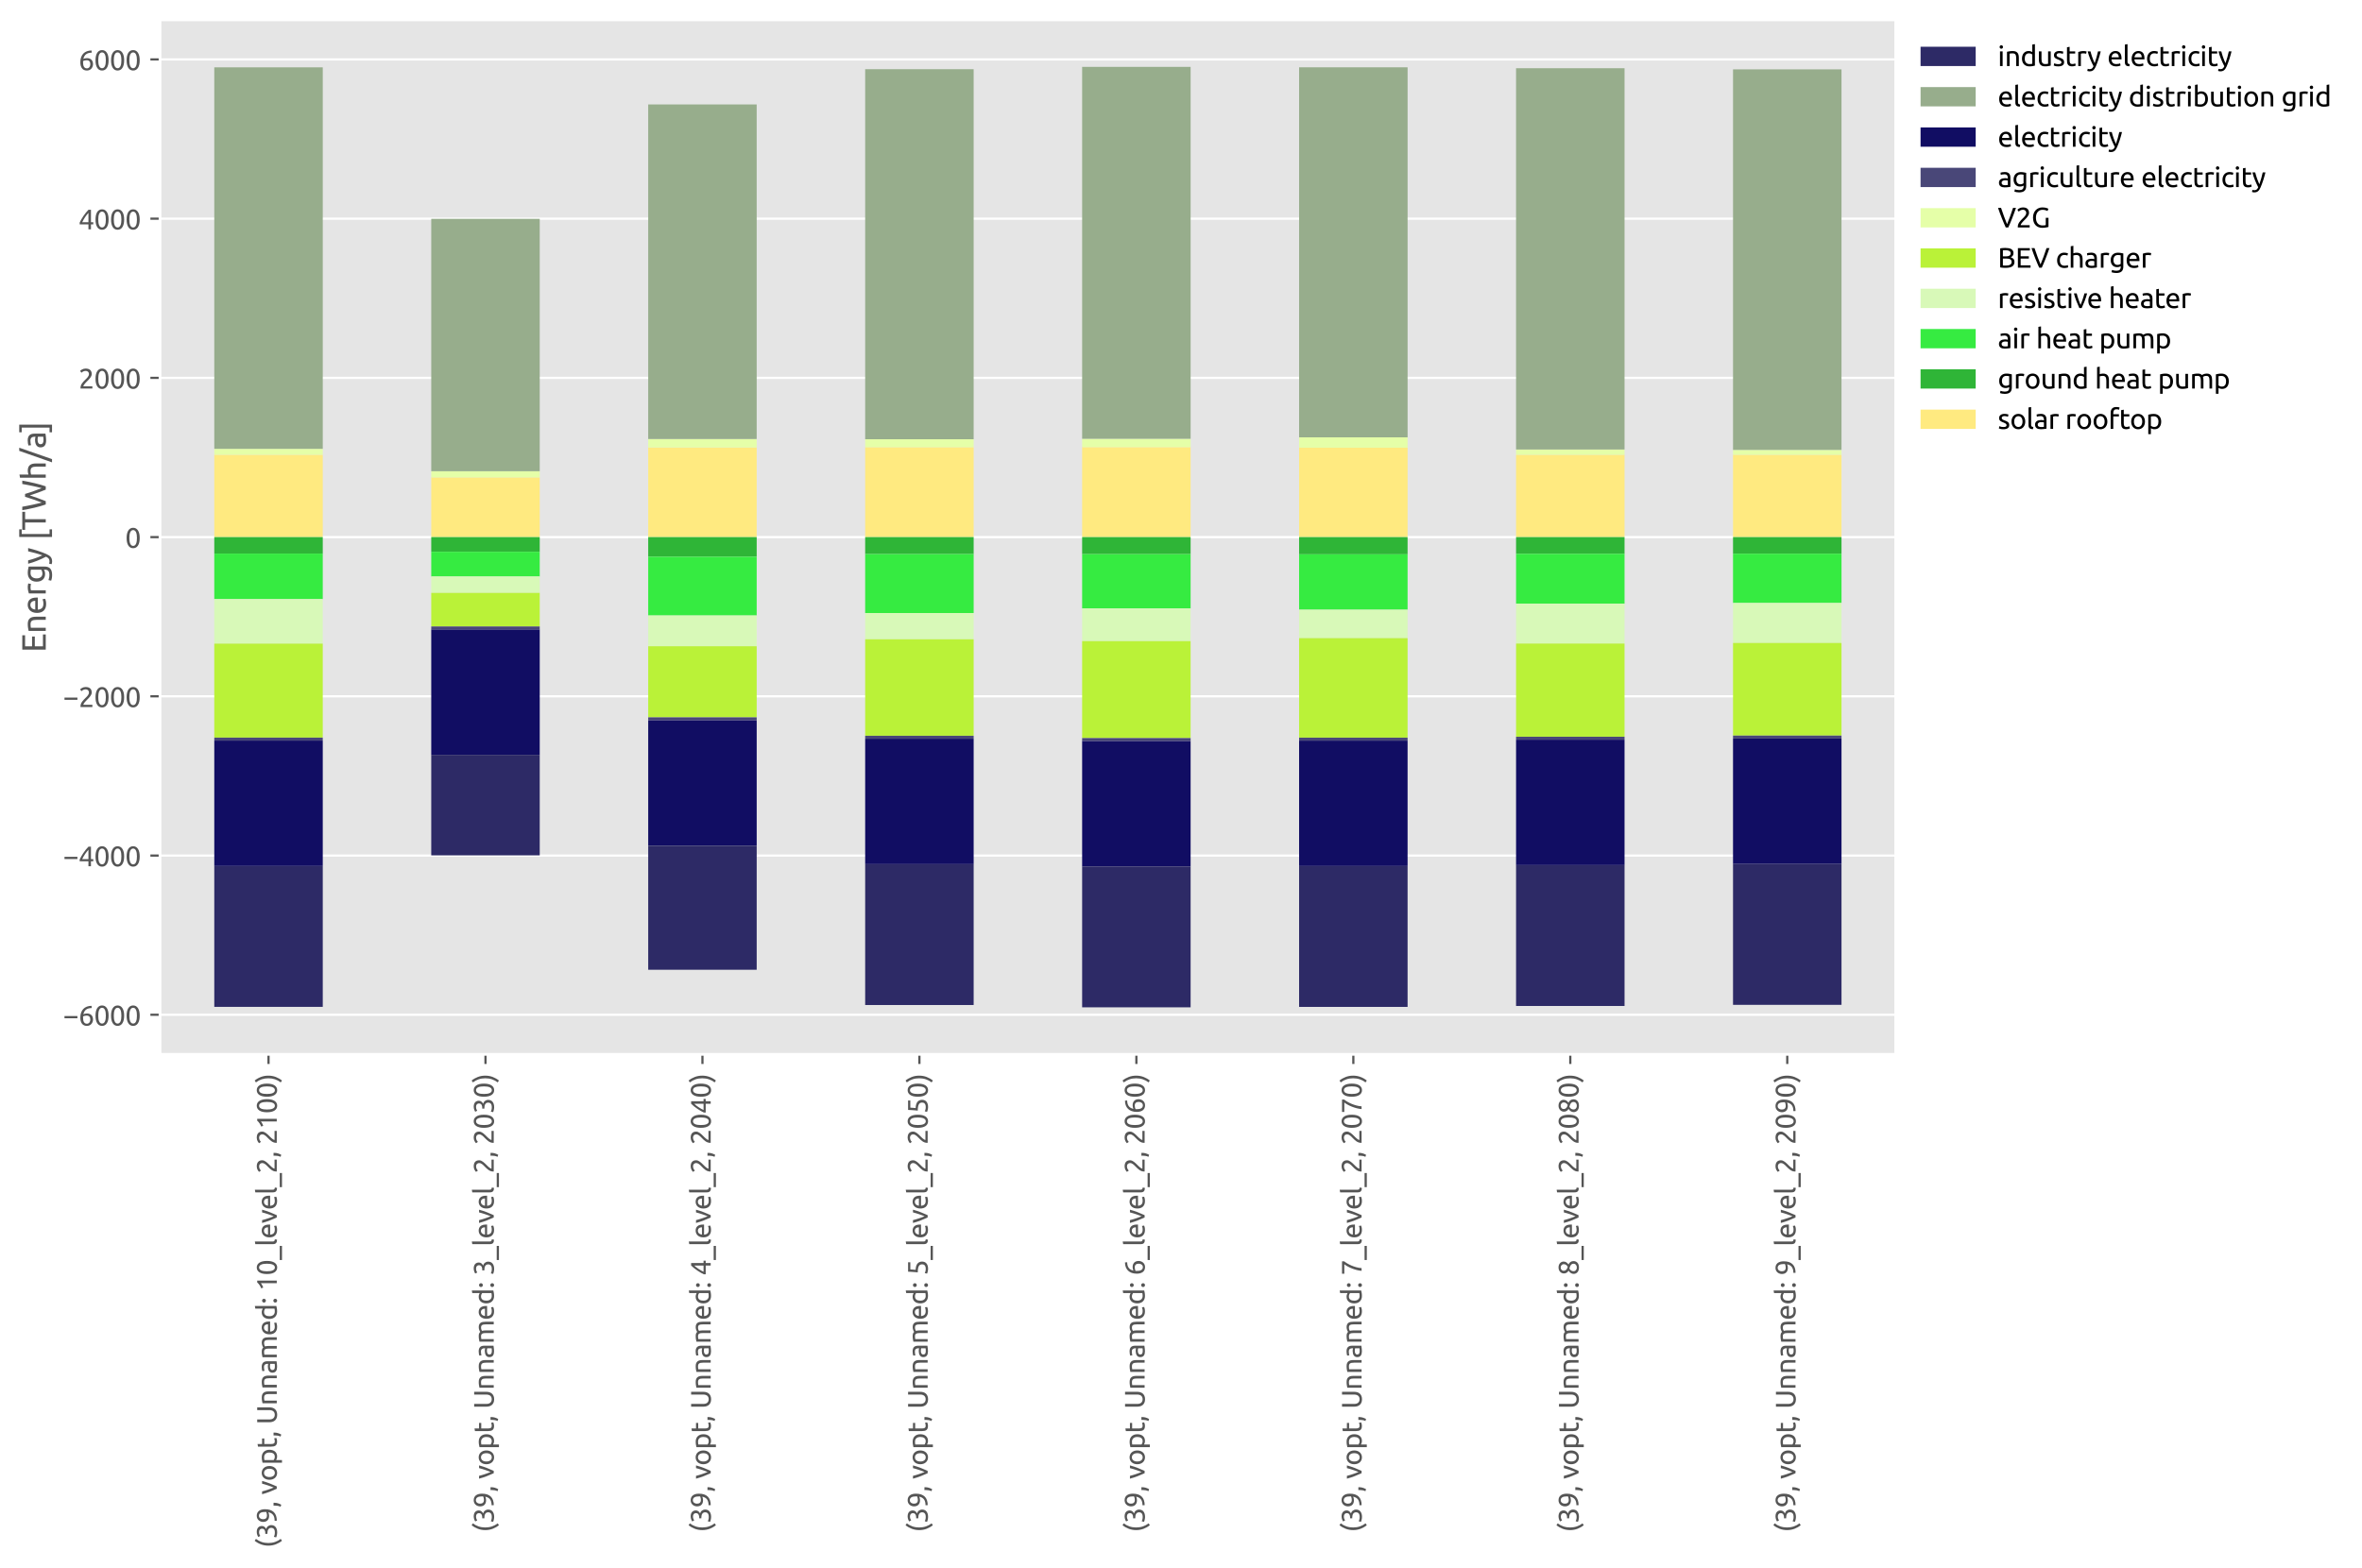 <?xml version="1.0" encoding="utf-8" standalone="no"?>
<!DOCTYPE svg PUBLIC "-//W3C//DTD SVG 1.1//EN"
  "http://www.w3.org/Graphics/SVG/1.1/DTD/svg11.dtd">
<svg xmlns:xlink="http://www.w3.org/1999/xlink" width="856.8pt" height="568.8pt" viewBox="0 0 856.8 568.8" xmlns="http://www.w3.org/2000/svg" version="1.1">
 <defs>
  <style type="text/css">*{stroke-linejoin: round; stroke-linecap: butt}</style>
 </defs>
 <g id="figure_1">
  <g id="patch_1">
   <path d="M 0 568.8 
L 856.8 568.8 
L 856.8 0 
L 0 0 
z
" style="fill: #ffffff"/>
  </g>
  <g id="axes_1">
   <g id="patch_2">
    <path d="M 58.054 382.548 
L 687.67 382.548 
L 687.67 7.2 
L 58.054 7.2 
z
" style="fill: #e5e5e5"/>
   </g>
   <g id="matplotlib.axis_1">
    <g id="xtick_1">
     <g id="line2d_1">
      <defs>
       <path id="m1cf2023fa4" d="M 0 0 
L 0 3.5 
" style="stroke: #555555; stroke-width: 0.8"/>
      </defs>
      <g>
       <use xlink:href="#m1cf2023fa4" x="97.405" y="382.548" style="fill: #555555; stroke: #555555; stroke-width: 0.8"/>
      </g>
     </g>
     <g id="text_1">
      <!-- (39, vopt, Unnamed: 10_level_2, 2100) -->
      <g style="fill: #555555" transform="translate(100.395 561.6) rotate(-90) scale(0.1 -0.1)">
       <defs>
        <path id="Ubuntu-28" d="M 1094 1914 
Q 1094 1094 1331 396 
Q 1568 -301 2029 -896 
L 1606 -1184 
Q 1107 -576 803 214 
Q 499 1005 499 1914 
Q 499 2822 803 3612 
Q 1107 4403 1606 5011 
L 2029 4723 
Q 1568 4128 1331 3430 
Q 1094 2733 1094 1914 
z
" transform="scale(0.016)"/>
        <path id="Ubuntu-33" d="M 1446 435 
Q 2016 435 2262 659 
Q 2509 883 2509 1261 
Q 2509 1504 2406 1670 
Q 2304 1837 2137 1936 
Q 1971 2035 1750 2076 
Q 1530 2118 1299 2118 
L 1146 2118 
L 1146 2605 
L 1357 2605 
Q 1517 2605 1686 2637 
Q 1856 2669 1997 2752 
Q 2138 2835 2227 2979 
Q 2317 3123 2317 3341 
Q 2317 3520 2253 3648 
Q 2189 3776 2083 3859 
Q 1978 3942 1840 3977 
Q 1702 4013 1549 4013 
Q 1242 4013 1027 3923 
Q 813 3834 666 3738 
L 435 4192 
Q 512 4243 630 4304 
Q 749 4365 896 4416 
Q 1043 4467 1212 4502 
Q 1382 4538 1568 4538 
Q 1920 4538 2176 4451 
Q 2432 4365 2598 4208 
Q 2765 4051 2848 3836 
Q 2931 3622 2931 3373 
Q 2931 3027 2732 2780 
Q 2534 2534 2253 2406 
Q 2426 2355 2586 2259 
Q 2746 2163 2864 2016 
Q 2982 1869 3056 1677 
Q 3130 1485 3130 1248 
Q 3130 960 3030 713 
Q 2931 467 2723 288 
Q 2515 109 2201 6 
Q 1888 -96 1459 -96 
Q 1293 -96 1117 -70 
Q 941 -45 787 -6 
Q 634 32 518 70 
Q 403 109 352 134 
L 467 653 
Q 576 602 829 518 
Q 1082 435 1446 435 
z
" transform="scale(0.016)"/>
        <path id="Ubuntu-39" d="M 3206 2662 
Q 3206 1344 2550 669 
Q 1894 -6 602 -13 
L 582 486 
Q 986 486 1309 563 
Q 1632 640 1875 809 
Q 2118 979 2281 1248 
Q 2445 1517 2522 1907 
Q 2355 1830 2144 1782 
Q 1933 1734 1709 1734 
Q 1331 1734 1068 1846 
Q 806 1958 640 2147 
Q 474 2336 400 2582 
Q 326 2829 326 3098 
Q 326 3334 409 3590 
Q 493 3846 662 4057 
Q 832 4269 1094 4403 
Q 1357 4538 1715 4538 
Q 2080 4538 2358 4410 
Q 2637 4282 2825 4038 
Q 3014 3795 3110 3446 
Q 3206 3098 3206 2662 
z
M 1773 2221 
Q 1997 2221 2195 2262 
Q 2394 2304 2579 2387 
Q 2586 2458 2586 2525 
Q 2586 2592 2586 2662 
Q 2586 2938 2547 3190 
Q 2509 3443 2409 3632 
Q 2310 3821 2144 3933 
Q 1978 4045 1722 4045 
Q 1510 4045 1363 3955 
Q 1216 3866 1120 3728 
Q 1024 3590 982 3427 
Q 941 3264 941 3110 
Q 941 2675 1149 2448 
Q 1357 2221 1773 2221 
z
" transform="scale(0.016)"/>
        <path id="Ubuntu-2c" d="M 1139 730 
Q 1146 678 1146 630 
Q 1146 582 1146 531 
Q 1146 128 1027 -265 
Q 909 -659 704 -1018 
L 243 -870 
Q 403 -544 454 -208 
Q 506 128 506 422 
Q 506 506 502 582 
Q 499 659 493 730 
L 1139 730 
z
" transform="scale(0.016)"/>
        <path id="Ubuntu-20" transform="scale(0.016)"/>
        <path id="Ubuntu-76" d="M 3110 3328 
Q 2861 2394 2525 1536 
Q 2189 678 1875 0 
L 1338 0 
Q 1024 678 688 1536 
Q 352 2394 102 3328 
L 742 3328 
Q 819 3014 924 2659 
Q 1030 2304 1148 1955 
Q 1267 1606 1388 1280 
Q 1510 954 1619 698 
Q 1728 954 1849 1280 
Q 1971 1606 2089 1955 
Q 2208 2304 2313 2659 
Q 2419 3014 2496 3328 
L 3110 3328 
z
" transform="scale(0.016)"/>
        <path id="Ubuntu-6f" d="M 3450 1664 
Q 3450 1267 3334 947 
Q 3219 627 3011 396 
Q 2803 166 2515 41 
Q 2227 -83 1888 -83 
Q 1549 -83 1261 41 
Q 973 166 765 396 
Q 557 627 441 947 
Q 326 1267 326 1664 
Q 326 2054 441 2377 
Q 557 2701 765 2931 
Q 973 3162 1261 3286 
Q 1549 3411 1888 3411 
Q 2227 3411 2515 3286 
Q 2803 3162 3011 2931 
Q 3219 2701 3334 2377 
Q 3450 2054 3450 1664 
z
M 2829 1664 
Q 2829 2227 2576 2556 
Q 2323 2886 1888 2886 
Q 1453 2886 1200 2556 
Q 947 2227 947 1664 
Q 947 1101 1200 771 
Q 1453 442 1888 442 
Q 2323 442 2576 771 
Q 2829 1101 2829 1664 
z
" transform="scale(0.016)"/>
        <path id="Ubuntu-70" d="M 2822 1658 
Q 2822 2240 2534 2553 
Q 2246 2867 1766 2867 
Q 1498 2867 1347 2848 
Q 1197 2829 1107 2803 
L 1107 704 
Q 1216 614 1421 531 
Q 1626 448 1869 448 
Q 2125 448 2307 541 
Q 2490 634 2605 797 
Q 2720 960 2771 1181 
Q 2822 1402 2822 1658 
z
M 3443 1658 
Q 3443 1280 3344 960 
Q 3245 640 3053 409 
Q 2861 179 2582 51 
Q 2304 -77 1946 -77 
Q 1658 -77 1437 0 
Q 1216 77 1107 147 
L 1107 -1184 
L 512 -1184 
L 512 3226 
Q 723 3277 1040 3337 
Q 1357 3398 1773 3398 
Q 2157 3398 2464 3276 
Q 2771 3155 2988 2931 
Q 3206 2707 3324 2384 
Q 3443 2061 3443 1658 
z
" transform="scale(0.016)"/>
        <path id="Ubuntu-74" d="M 1069 3328 
L 2330 3328 
L 2330 2829 
L 1069 2829 
L 1069 1293 
Q 1069 1043 1107 880 
Q 1146 717 1222 624 
Q 1299 531 1414 492 
Q 1530 454 1683 454 
Q 1952 454 2115 515 
Q 2278 576 2342 602 
L 2458 109 
Q 2368 64 2144 -3 
Q 1920 -70 1632 -70 
Q 1293 -70 1072 16 
Q 851 102 716 275 
Q 582 448 528 701 
Q 474 954 474 1286 
L 474 4256 
L 1069 4358 
L 1069 3328 
z
" transform="scale(0.016)"/>
        <path id="Ubuntu-55" d="M 2202 -96 
Q 1766 -96 1446 38 
Q 1126 173 921 406 
Q 717 640 617 960 
Q 518 1280 518 1651 
L 518 4435 
L 1139 4435 
L 1139 1722 
Q 1139 1056 1433 755 
Q 1728 454 2202 454 
Q 2438 454 2633 528 
Q 2829 602 2969 755 
Q 3110 909 3187 1149 
Q 3264 1389 3264 1722 
L 3264 4435 
L 3885 4435 
L 3885 1651 
Q 3885 1280 3785 960 
Q 3686 640 3478 406 
Q 3270 173 2953 38 
Q 2637 -96 2202 -96 
z
" transform="scale(0.016)"/>
        <path id="Ubuntu-6e" d="M 512 3232 
Q 717 3283 1056 3340 
Q 1395 3398 1837 3398 
Q 2234 3398 2496 3286 
Q 2758 3174 2915 2972 
Q 3072 2771 3136 2489 
Q 3200 2208 3200 1869 
L 3200 0 
L 2605 0 
L 2605 1741 
Q 2605 2048 2563 2265 
Q 2522 2483 2426 2617 
Q 2330 2752 2170 2813 
Q 2010 2874 1773 2874 
Q 1677 2874 1574 2867 
Q 1472 2861 1379 2851 
Q 1286 2842 1212 2829 
Q 1139 2816 1107 2810 
L 1107 0 
L 512 0 
L 512 3232 
z
" transform="scale(0.016)"/>
        <path id="Ubuntu-61" d="M 1638 429 
Q 1850 429 2013 438 
Q 2176 448 2285 474 
L 2285 1466 
Q 2221 1498 2077 1520 
Q 1933 1542 1728 1542 
Q 1594 1542 1443 1523 
Q 1293 1504 1168 1443 
Q 1043 1382 960 1276 
Q 877 1171 877 998 
Q 877 678 1081 553 
Q 1286 429 1638 429 
z
M 1587 3411 
Q 1946 3411 2192 3318 
Q 2438 3226 2588 3056 
Q 2739 2886 2803 2652 
Q 2867 2419 2867 2138 
L 2867 58 
Q 2790 45 2652 22 
Q 2515 0 2342 -19 
Q 2170 -38 1968 -54 
Q 1766 -70 1568 -70 
Q 1286 -70 1049 -12 
Q 813 45 640 169 
Q 467 294 371 499 
Q 275 704 275 992 
Q 275 1267 387 1465 
Q 499 1664 691 1785 
Q 883 1907 1139 1964 
Q 1395 2022 1677 2022 
Q 1766 2022 1862 2012 
Q 1958 2003 2044 1987 
Q 2131 1971 2195 1958 
Q 2259 1946 2285 1939 
L 2285 2106 
Q 2285 2253 2253 2397 
Q 2221 2541 2137 2653 
Q 2054 2765 1910 2832 
Q 1766 2899 1536 2899 
Q 1242 2899 1021 2857 
Q 800 2816 691 2771 
L 621 3264 
Q 736 3315 1005 3363 
Q 1274 3411 1587 3411 
z
" transform="scale(0.016)"/>
        <path id="Ubuntu-6d" d="M 512 3232 
Q 717 3283 1053 3340 
Q 1389 3398 1830 3398 
Q 2150 3398 2368 3312 
Q 2586 3226 2733 3059 
Q 2778 3091 2874 3148 
Q 2970 3206 3110 3260 
Q 3251 3315 3424 3356 
Q 3597 3398 3795 3398 
Q 4179 3398 4422 3286 
Q 4666 3174 4803 2969 
Q 4941 2765 4989 2483 
Q 5037 2202 5037 1869 
L 5037 0 
L 4442 0 
L 4442 1741 
Q 4442 2035 4413 2246 
Q 4384 2458 4304 2598 
Q 4224 2739 4086 2806 
Q 3949 2874 3731 2874 
Q 3430 2874 3235 2794 
Q 3040 2714 2970 2650 
Q 3021 2483 3046 2284 
Q 3072 2086 3072 1869 
L 3072 0 
L 2477 0 
L 2477 1741 
Q 2477 2035 2445 2246 
Q 2413 2458 2333 2598 
Q 2253 2739 2115 2806 
Q 1978 2874 1766 2874 
Q 1677 2874 1574 2867 
Q 1472 2861 1379 2851 
Q 1286 2842 1209 2829 
Q 1133 2816 1107 2810 
L 1107 0 
L 512 0 
L 512 3232 
z
" transform="scale(0.016)"/>
        <path id="Ubuntu-65" d="M 326 1658 
Q 326 2099 454 2428 
Q 582 2758 793 2976 
Q 1005 3194 1280 3302 
Q 1555 3411 1843 3411 
Q 2515 3411 2873 2992 
Q 3232 2573 3232 1715 
Q 3232 1677 3232 1616 
Q 3232 1555 3226 1504 
L 947 1504 
Q 986 986 1248 717 
Q 1510 448 2067 448 
Q 2381 448 2595 502 
Q 2810 557 2918 608 
L 3002 109 
Q 2893 51 2621 -13 
Q 2349 -77 2003 -77 
Q 1568 -77 1251 54 
Q 934 186 729 416 
Q 525 646 425 963 
Q 326 1280 326 1658 
z
M 2611 1984 
Q 2618 2387 2410 2646 
Q 2202 2906 1837 2906 
Q 1632 2906 1475 2826 
Q 1318 2746 1209 2618 
Q 1101 2490 1040 2323 
Q 979 2157 960 1984 
L 2611 1984 
z
" transform="scale(0.016)"/>
        <path id="Ubuntu-64" d="M 2662 2624 
Q 2554 2714 2349 2797 
Q 2144 2880 1901 2880 
Q 1645 2880 1462 2787 
Q 1280 2694 1165 2531 
Q 1050 2368 998 2144 
Q 947 1920 947 1664 
Q 947 1082 1235 765 
Q 1523 448 2003 448 
Q 2246 448 2409 470 
Q 2573 493 2662 518 
L 2662 2624 
z
M 2662 4864 
L 3258 4966 
L 3258 96 
Q 3053 38 2733 -19 
Q 2413 -77 1997 -77 
Q 1613 -77 1305 44 
Q 998 166 780 390 
Q 563 614 444 937 
Q 326 1261 326 1664 
Q 326 2048 425 2368 
Q 525 2688 717 2918 
Q 909 3149 1187 3277 
Q 1466 3405 1824 3405 
Q 2112 3405 2333 3328 
Q 2554 3251 2662 3181 
L 2662 4864 
z
" transform="scale(0.016)"/>
        <path id="Ubuntu-3a" d="M 1216 346 
Q 1216 173 1101 45 
Q 986 -83 787 -83 
Q 589 -83 473 45 
Q 358 173 358 346 
Q 358 518 473 646 
Q 589 774 787 774 
Q 986 774 1101 646 
Q 1216 518 1216 346 
z
M 1216 2900 
Q 1216 2727 1101 2599 
Q 986 2471 787 2471 
Q 589 2471 473 2599 
Q 358 2727 358 2900 
Q 358 3072 473 3200 
Q 589 3328 787 3328 
Q 986 3328 1101 3200 
Q 1216 3072 1216 2900 
z
" transform="scale(0.016)"/>
        <path id="Ubuntu-31" d="M 595 3520 
Q 960 3661 1305 3881 
Q 1651 4102 1939 4435 
L 2362 4435 
L 2362 0 
L 1766 0 
L 1766 3610 
Q 1690 3539 1578 3462 
Q 1466 3386 1334 3315 
Q 1203 3245 1059 3181 
Q 915 3117 781 3072 
L 595 3520 
z
" transform="scale(0.016)"/>
        <path id="Ubuntu-30" d="M 320 2221 
Q 320 3334 713 3936 
Q 1107 4538 1805 4538 
Q 2502 4538 2896 3936 
Q 3290 3334 3290 2221 
Q 3290 1107 2896 505 
Q 2502 -96 1805 -96 
Q 1107 -96 713 505 
Q 320 1107 320 2221 
z
M 2662 2221 
Q 2662 2586 2620 2912 
Q 2579 3238 2480 3481 
Q 2381 3725 2214 3869 
Q 2048 4013 1805 4013 
Q 1562 4013 1395 3869 
Q 1229 3725 1129 3481 
Q 1030 3238 988 2912 
Q 947 2586 947 2221 
Q 947 1856 988 1529 
Q 1030 1203 1129 960 
Q 1229 717 1395 573 
Q 1562 429 1805 429 
Q 2048 429 2214 573 
Q 2381 717 2480 960 
Q 2579 1203 2620 1529 
Q 2662 1856 2662 2221 
z
" transform="scale(0.016)"/>
        <path id="Ubuntu-5f" d="M -26 -678 
L 3174 -678 
L 3174 -1184 
L -26 -1184 
L -26 -678 
z
" transform="scale(0.016)"/>
        <path id="Ubuntu-6c" d="M 1510 -64 
Q 960 -51 729 173 
Q 499 397 499 870 
L 499 4864 
L 1094 4966 
L 1094 966 
Q 1094 819 1120 723 
Q 1146 627 1203 569 
Q 1261 512 1357 483 
Q 1453 454 1594 435 
L 1510 -64 
z
" transform="scale(0.016)"/>
        <path id="Ubuntu-32" d="M 2989 3302 
Q 2989 3072 2896 2857 
Q 2803 2643 2649 2435 
Q 2496 2227 2304 2025 
Q 2112 1824 1920 1632 
Q 1811 1523 1667 1376 
Q 1523 1229 1395 1069 
Q 1267 909 1180 761 
Q 1094 614 1094 506 
L 3136 506 
L 3136 0 
L 448 0 
Q 442 38 442 76 
Q 442 115 442 147 
Q 442 448 541 707 
Q 640 966 800 1196 
Q 960 1427 1158 1632 
Q 1357 1837 1549 2029 
Q 1709 2182 1853 2332 
Q 1997 2483 2109 2633 
Q 2221 2784 2288 2944 
Q 2355 3104 2355 3283 
Q 2355 3475 2294 3609 
Q 2234 3744 2131 3833 
Q 2029 3923 1891 3964 
Q 1754 4006 1600 4006 
Q 1414 4006 1260 3955 
Q 1107 3904 985 3837 
Q 864 3770 781 3696 
Q 698 3622 653 3584 
L 358 4006 
Q 416 4070 531 4163 
Q 646 4256 806 4339 
Q 966 4422 1164 4480 
Q 1363 4538 1594 4538 
Q 2291 4538 2640 4214 
Q 2989 3891 2989 3302 
z
" transform="scale(0.016)"/>
        <path id="Ubuntu-29" d="M 979 1914 
Q 979 2733 742 3430 
Q 506 4128 45 4723 
L 467 5011 
Q 966 4403 1270 3612 
Q 1574 2822 1574 1914 
Q 1574 1005 1270 214 
Q 966 -576 467 -1184 
L 45 -896 
Q 506 -301 742 396 
Q 979 1094 979 1914 
z
" transform="scale(0.016)"/>
       </defs>
       <use xlink:href="#Ubuntu-28"/>
       <use xlink:href="#Ubuntu-33" transform="translate(32.4 0)"/>
       <use xlink:href="#Ubuntu-39" transform="translate(88.8 0)"/>
       <use xlink:href="#Ubuntu-2c" transform="translate(145.2 0)"/>
       <use xlink:href="#Ubuntu-20" transform="translate(169.8 0)"/>
       <use xlink:href="#Ubuntu-76" transform="translate(192.9 0)"/>
       <use xlink:href="#Ubuntu-6f" transform="translate(241.725 0)"/>
       <use xlink:href="#Ubuntu-70" transform="translate(300.725 0)"/>
       <use xlink:href="#Ubuntu-74" transform="translate(359.625 0)"/>
       <use xlink:href="#Ubuntu-2c" transform="translate(399.825 0)"/>
       <use xlink:href="#Ubuntu-20" transform="translate(424.425 0)"/>
       <use xlink:href="#Ubuntu-55" transform="translate(447.525 0)"/>
       <use xlink:href="#Ubuntu-6e" transform="translate(516.325 0)"/>
       <use xlink:href="#Ubuntu-6e" transform="translate(573.725 0)"/>
       <use xlink:href="#Ubuntu-61" transform="translate(631.125 0)"/>
       <use xlink:href="#Ubuntu-6d" transform="translate(683.325 0)"/>
       <use xlink:href="#Ubuntu-65" transform="translate(769.425 0)"/>
       <use xlink:href="#Ubuntu-64" transform="translate(825.325 0)"/>
       <use xlink:href="#Ubuntu-3a" transform="translate(884.225 0)"/>
       <use xlink:href="#Ubuntu-20" transform="translate(908.825 0)"/>
       <use xlink:href="#Ubuntu-31" transform="translate(931.925 0)"/>
       <use xlink:href="#Ubuntu-30" transform="translate(988.325 0)"/>
       <use xlink:href="#Ubuntu-5f" transform="translate(1044.725 0)"/>
       <use xlink:href="#Ubuntu-6c" transform="translate(1093.925 0)"/>
       <use xlink:href="#Ubuntu-65" transform="translate(1121.225 0)"/>
       <use xlink:href="#Ubuntu-76" transform="translate(1177.125 0)"/>
       <use xlink:href="#Ubuntu-65" transform="translate(1225.95 0)"/>
       <use xlink:href="#Ubuntu-6c" transform="translate(1281.85 0)"/>
       <use xlink:href="#Ubuntu-5f" transform="translate(1309.15 0)"/>
       <use xlink:href="#Ubuntu-32" transform="translate(1358.35 0)"/>
       <use xlink:href="#Ubuntu-2c" transform="translate(1414.75 0)"/>
       <use xlink:href="#Ubuntu-20" transform="translate(1439.35 0)"/>
       <use xlink:href="#Ubuntu-32" transform="translate(1462.45 0)"/>
       <use xlink:href="#Ubuntu-31" transform="translate(1518.85 0)"/>
       <use xlink:href="#Ubuntu-30" transform="translate(1575.25 0)"/>
       <use xlink:href="#Ubuntu-30" transform="translate(1631.65 0)"/>
       <use xlink:href="#Ubuntu-29" transform="translate(1688.05 0)"/>
      </g>
     </g>
    </g>
    <g id="xtick_2">
     <g id="line2d_2">
      <g>
       <use xlink:href="#m1cf2023fa4" x="176.107" y="382.548" style="fill: #555555; stroke: #555555; stroke-width: 0.8"/>
      </g>
     </g>
     <g id="text_2">
      <!-- (39, vopt, Unnamed: 3_level_2, 2030) -->
      <g style="fill: #555555" transform="translate(179.097 555.959) rotate(-90) scale(0.1 -0.1)">
       <use xlink:href="#Ubuntu-28"/>
       <use xlink:href="#Ubuntu-33" transform="translate(32.4 0)"/>
       <use xlink:href="#Ubuntu-39" transform="translate(88.8 0)"/>
       <use xlink:href="#Ubuntu-2c" transform="translate(145.2 0)"/>
       <use xlink:href="#Ubuntu-20" transform="translate(169.8 0)"/>
       <use xlink:href="#Ubuntu-76" transform="translate(192.9 0)"/>
       <use xlink:href="#Ubuntu-6f" transform="translate(241.725 0)"/>
       <use xlink:href="#Ubuntu-70" transform="translate(300.725 0)"/>
       <use xlink:href="#Ubuntu-74" transform="translate(359.625 0)"/>
       <use xlink:href="#Ubuntu-2c" transform="translate(399.825 0)"/>
       <use xlink:href="#Ubuntu-20" transform="translate(424.425 0)"/>
       <use xlink:href="#Ubuntu-55" transform="translate(447.525 0)"/>
       <use xlink:href="#Ubuntu-6e" transform="translate(516.325 0)"/>
       <use xlink:href="#Ubuntu-6e" transform="translate(573.725 0)"/>
       <use xlink:href="#Ubuntu-61" transform="translate(631.125 0)"/>
       <use xlink:href="#Ubuntu-6d" transform="translate(683.325 0)"/>
       <use xlink:href="#Ubuntu-65" transform="translate(769.425 0)"/>
       <use xlink:href="#Ubuntu-64" transform="translate(825.325 0)"/>
       <use xlink:href="#Ubuntu-3a" transform="translate(884.225 0)"/>
       <use xlink:href="#Ubuntu-20" transform="translate(908.825 0)"/>
       <use xlink:href="#Ubuntu-33" transform="translate(931.925 0)"/>
       <use xlink:href="#Ubuntu-5f" transform="translate(988.325 0)"/>
       <use xlink:href="#Ubuntu-6c" transform="translate(1037.525 0)"/>
       <use xlink:href="#Ubuntu-65" transform="translate(1064.825 0)"/>
       <use xlink:href="#Ubuntu-76" transform="translate(1120.725 0)"/>
       <use xlink:href="#Ubuntu-65" transform="translate(1169.55 0)"/>
       <use xlink:href="#Ubuntu-6c" transform="translate(1225.45 0)"/>
       <use xlink:href="#Ubuntu-5f" transform="translate(1252.75 0)"/>
       <use xlink:href="#Ubuntu-32" transform="translate(1301.95 0)"/>
       <use xlink:href="#Ubuntu-2c" transform="translate(1358.35 0)"/>
       <use xlink:href="#Ubuntu-20" transform="translate(1382.95 0)"/>
       <use xlink:href="#Ubuntu-32" transform="translate(1406.05 0)"/>
       <use xlink:href="#Ubuntu-30" transform="translate(1462.45 0)"/>
       <use xlink:href="#Ubuntu-33" transform="translate(1518.85 0)"/>
       <use xlink:href="#Ubuntu-30" transform="translate(1575.25 0)"/>
       <use xlink:href="#Ubuntu-29" transform="translate(1631.65 0)"/>
      </g>
     </g>
    </g>
    <g id="xtick_3">
     <g id="line2d_3">
      <g>
       <use xlink:href="#m1cf2023fa4" x="254.809" y="382.548" style="fill: #555555; stroke: #555555; stroke-width: 0.8"/>
      </g>
     </g>
     <g id="text_3">
      <!-- (39, vopt, Unnamed: 4_level_2, 2040) -->
      <g style="fill: #555555" transform="translate(257.799 555.959) rotate(-90) scale(0.1 -0.1)">
       <defs>
        <path id="Ubuntu-34" d="M 256 1536 
Q 378 1818 589 2192 
Q 800 2566 1065 2963 
Q 1331 3360 1635 3744 
Q 1939 4128 2246 4435 
L 2816 4435 
L 2816 1619 
L 3341 1619 
L 3341 1133 
L 2816 1133 
L 2816 0 
L 2240 0 
L 2240 1133 
L 256 1133 
L 256 1536 
z
M 2240 3731 
Q 2048 3526 1853 3273 
Q 1658 3021 1472 2745 
Q 1286 2470 1123 2182 
Q 960 1894 832 1619 
L 2240 1619 
L 2240 3731 
z
" transform="scale(0.016)"/>
       </defs>
       <use xlink:href="#Ubuntu-28"/>
       <use xlink:href="#Ubuntu-33" transform="translate(32.4 0)"/>
       <use xlink:href="#Ubuntu-39" transform="translate(88.8 0)"/>
       <use xlink:href="#Ubuntu-2c" transform="translate(145.2 0)"/>
       <use xlink:href="#Ubuntu-20" transform="translate(169.8 0)"/>
       <use xlink:href="#Ubuntu-76" transform="translate(192.9 0)"/>
       <use xlink:href="#Ubuntu-6f" transform="translate(241.725 0)"/>
       <use xlink:href="#Ubuntu-70" transform="translate(300.725 0)"/>
       <use xlink:href="#Ubuntu-74" transform="translate(359.625 0)"/>
       <use xlink:href="#Ubuntu-2c" transform="translate(399.825 0)"/>
       <use xlink:href="#Ubuntu-20" transform="translate(424.425 0)"/>
       <use xlink:href="#Ubuntu-55" transform="translate(447.525 0)"/>
       <use xlink:href="#Ubuntu-6e" transform="translate(516.325 0)"/>
       <use xlink:href="#Ubuntu-6e" transform="translate(573.725 0)"/>
       <use xlink:href="#Ubuntu-61" transform="translate(631.125 0)"/>
       <use xlink:href="#Ubuntu-6d" transform="translate(683.325 0)"/>
       <use xlink:href="#Ubuntu-65" transform="translate(769.425 0)"/>
       <use xlink:href="#Ubuntu-64" transform="translate(825.325 0)"/>
       <use xlink:href="#Ubuntu-3a" transform="translate(884.225 0)"/>
       <use xlink:href="#Ubuntu-20" transform="translate(908.825 0)"/>
       <use xlink:href="#Ubuntu-34" transform="translate(931.925 0)"/>
       <use xlink:href="#Ubuntu-5f" transform="translate(988.325 0)"/>
       <use xlink:href="#Ubuntu-6c" transform="translate(1037.525 0)"/>
       <use xlink:href="#Ubuntu-65" transform="translate(1064.825 0)"/>
       <use xlink:href="#Ubuntu-76" transform="translate(1120.725 0)"/>
       <use xlink:href="#Ubuntu-65" transform="translate(1169.55 0)"/>
       <use xlink:href="#Ubuntu-6c" transform="translate(1225.45 0)"/>
       <use xlink:href="#Ubuntu-5f" transform="translate(1252.75 0)"/>
       <use xlink:href="#Ubuntu-32" transform="translate(1301.95 0)"/>
       <use xlink:href="#Ubuntu-2c" transform="translate(1358.35 0)"/>
       <use xlink:href="#Ubuntu-20" transform="translate(1382.95 0)"/>
       <use xlink:href="#Ubuntu-32" transform="translate(1406.05 0)"/>
       <use xlink:href="#Ubuntu-30" transform="translate(1462.45 0)"/>
       <use xlink:href="#Ubuntu-34" transform="translate(1518.85 0)"/>
       <use xlink:href="#Ubuntu-30" transform="translate(1575.25 0)"/>
       <use xlink:href="#Ubuntu-29" transform="translate(1631.65 0)"/>
      </g>
     </g>
    </g>
    <g id="xtick_4">
     <g id="line2d_4">
      <g>
       <use xlink:href="#m1cf2023fa4" x="333.511" y="382.548" style="fill: #555555; stroke: #555555; stroke-width: 0.8"/>
      </g>
     </g>
     <g id="text_4">
      <!-- (39, vopt, Unnamed: 5_level_2, 2050) -->
      <g style="fill: #555555" transform="translate(336.501 555.959) rotate(-90) scale(0.1 -0.1)">
       <defs>
        <path id="Ubuntu-35" d="M 1274 2726 
Q 2240 2688 2691 2304 
Q 3142 1920 3142 1261 
Q 3142 966 3043 716 
Q 2944 467 2742 288 
Q 2541 109 2233 6 
Q 1926 -96 1504 -96 
Q 1338 -96 1165 -70 
Q 992 -45 845 -6 
Q 698 32 582 70 
Q 467 109 416 134 
L 531 653 
Q 640 602 886 518 
Q 1133 435 1491 435 
Q 1779 435 1974 499 
Q 2170 563 2291 672 
Q 2413 781 2467 925 
Q 2522 1069 2522 1229 
Q 2522 1472 2438 1661 
Q 2355 1850 2144 1978 
Q 1933 2106 1581 2173 
Q 1229 2240 691 2240 
Q 730 2554 752 2829 
Q 774 3104 793 3366 
Q 813 3629 825 3888 
Q 838 4147 851 4435 
L 2989 4435 
L 2989 3930 
L 1370 3930 
Q 1363 3834 1350 3670 
Q 1338 3507 1325 3331 
Q 1312 3155 1299 2988 
Q 1286 2822 1274 2726 
z
" transform="scale(0.016)"/>
       </defs>
       <use xlink:href="#Ubuntu-28"/>
       <use xlink:href="#Ubuntu-33" transform="translate(32.4 0)"/>
       <use xlink:href="#Ubuntu-39" transform="translate(88.8 0)"/>
       <use xlink:href="#Ubuntu-2c" transform="translate(145.2 0)"/>
       <use xlink:href="#Ubuntu-20" transform="translate(169.8 0)"/>
       <use xlink:href="#Ubuntu-76" transform="translate(192.9 0)"/>
       <use xlink:href="#Ubuntu-6f" transform="translate(241.725 0)"/>
       <use xlink:href="#Ubuntu-70" transform="translate(300.725 0)"/>
       <use xlink:href="#Ubuntu-74" transform="translate(359.625 0)"/>
       <use xlink:href="#Ubuntu-2c" transform="translate(399.825 0)"/>
       <use xlink:href="#Ubuntu-20" transform="translate(424.425 0)"/>
       <use xlink:href="#Ubuntu-55" transform="translate(447.525 0)"/>
       <use xlink:href="#Ubuntu-6e" transform="translate(516.325 0)"/>
       <use xlink:href="#Ubuntu-6e" transform="translate(573.725 0)"/>
       <use xlink:href="#Ubuntu-61" transform="translate(631.125 0)"/>
       <use xlink:href="#Ubuntu-6d" transform="translate(683.325 0)"/>
       <use xlink:href="#Ubuntu-65" transform="translate(769.425 0)"/>
       <use xlink:href="#Ubuntu-64" transform="translate(825.325 0)"/>
       <use xlink:href="#Ubuntu-3a" transform="translate(884.225 0)"/>
       <use xlink:href="#Ubuntu-20" transform="translate(908.825 0)"/>
       <use xlink:href="#Ubuntu-35" transform="translate(931.925 0)"/>
       <use xlink:href="#Ubuntu-5f" transform="translate(988.325 0)"/>
       <use xlink:href="#Ubuntu-6c" transform="translate(1037.525 0)"/>
       <use xlink:href="#Ubuntu-65" transform="translate(1064.825 0)"/>
       <use xlink:href="#Ubuntu-76" transform="translate(1120.725 0)"/>
       <use xlink:href="#Ubuntu-65" transform="translate(1169.55 0)"/>
       <use xlink:href="#Ubuntu-6c" transform="translate(1225.45 0)"/>
       <use xlink:href="#Ubuntu-5f" transform="translate(1252.75 0)"/>
       <use xlink:href="#Ubuntu-32" transform="translate(1301.95 0)"/>
       <use xlink:href="#Ubuntu-2c" transform="translate(1358.35 0)"/>
       <use xlink:href="#Ubuntu-20" transform="translate(1382.95 0)"/>
       <use xlink:href="#Ubuntu-32" transform="translate(1406.05 0)"/>
       <use xlink:href="#Ubuntu-30" transform="translate(1462.45 0)"/>
       <use xlink:href="#Ubuntu-35" transform="translate(1518.85 0)"/>
       <use xlink:href="#Ubuntu-30" transform="translate(1575.25 0)"/>
       <use xlink:href="#Ubuntu-29" transform="translate(1631.65 0)"/>
      </g>
     </g>
    </g>
    <g id="xtick_5">
     <g id="line2d_5">
      <g>
       <use xlink:href="#m1cf2023fa4" x="412.213" y="382.548" style="fill: #555555; stroke: #555555; stroke-width: 0.8"/>
      </g>
     </g>
     <g id="text_5">
      <!-- (39, vopt, Unnamed: 6_level_2, 2060) -->
      <g style="fill: #555555" transform="translate(415.203 555.959) rotate(-90) scale(0.1 -0.1)">
       <defs>
        <path id="Ubuntu-36" d="M 403 1779 
Q 403 2426 582 2922 
Q 762 3418 1091 3757 
Q 1421 4096 1891 4272 
Q 2362 4448 2950 4454 
L 2995 3955 
Q 2618 3949 2307 3872 
Q 1997 3795 1753 3628 
Q 1510 3462 1344 3196 
Q 1178 2931 1094 2541 
Q 1261 2618 1469 2669 
Q 1677 2720 1901 2720 
Q 2278 2720 2540 2605 
Q 2803 2490 2969 2301 
Q 3136 2112 3209 1865 
Q 3283 1619 3283 1350 
Q 3283 1107 3200 851 
Q 3117 595 2947 384 
Q 2778 173 2515 38 
Q 2253 -96 1894 -96 
Q 1165 -96 784 403 
Q 403 902 403 1779 
z
M 1837 2234 
Q 1613 2234 1421 2192 
Q 1229 2150 1037 2067 
Q 1030 1997 1027 1923 
Q 1024 1850 1024 1779 
Q 1024 1498 1062 1248 
Q 1101 998 1200 809 
Q 1299 621 1465 509 
Q 1632 397 1888 397 
Q 2099 397 2246 486 
Q 2394 576 2490 717 
Q 2586 858 2627 1021 
Q 2669 1184 2669 1338 
Q 2669 1773 2461 2003 
Q 2253 2234 1837 2234 
z
" transform="scale(0.016)"/>
       </defs>
       <use xlink:href="#Ubuntu-28"/>
       <use xlink:href="#Ubuntu-33" transform="translate(32.4 0)"/>
       <use xlink:href="#Ubuntu-39" transform="translate(88.8 0)"/>
       <use xlink:href="#Ubuntu-2c" transform="translate(145.2 0)"/>
       <use xlink:href="#Ubuntu-20" transform="translate(169.8 0)"/>
       <use xlink:href="#Ubuntu-76" transform="translate(192.9 0)"/>
       <use xlink:href="#Ubuntu-6f" transform="translate(241.725 0)"/>
       <use xlink:href="#Ubuntu-70" transform="translate(300.725 0)"/>
       <use xlink:href="#Ubuntu-74" transform="translate(359.625 0)"/>
       <use xlink:href="#Ubuntu-2c" transform="translate(399.825 0)"/>
       <use xlink:href="#Ubuntu-20" transform="translate(424.425 0)"/>
       <use xlink:href="#Ubuntu-55" transform="translate(447.525 0)"/>
       <use xlink:href="#Ubuntu-6e" transform="translate(516.325 0)"/>
       <use xlink:href="#Ubuntu-6e" transform="translate(573.725 0)"/>
       <use xlink:href="#Ubuntu-61" transform="translate(631.125 0)"/>
       <use xlink:href="#Ubuntu-6d" transform="translate(683.325 0)"/>
       <use xlink:href="#Ubuntu-65" transform="translate(769.425 0)"/>
       <use xlink:href="#Ubuntu-64" transform="translate(825.325 0)"/>
       <use xlink:href="#Ubuntu-3a" transform="translate(884.225 0)"/>
       <use xlink:href="#Ubuntu-20" transform="translate(908.825 0)"/>
       <use xlink:href="#Ubuntu-36" transform="translate(931.925 0)"/>
       <use xlink:href="#Ubuntu-5f" transform="translate(988.325 0)"/>
       <use xlink:href="#Ubuntu-6c" transform="translate(1037.525 0)"/>
       <use xlink:href="#Ubuntu-65" transform="translate(1064.825 0)"/>
       <use xlink:href="#Ubuntu-76" transform="translate(1120.725 0)"/>
       <use xlink:href="#Ubuntu-65" transform="translate(1169.55 0)"/>
       <use xlink:href="#Ubuntu-6c" transform="translate(1225.45 0)"/>
       <use xlink:href="#Ubuntu-5f" transform="translate(1252.75 0)"/>
       <use xlink:href="#Ubuntu-32" transform="translate(1301.95 0)"/>
       <use xlink:href="#Ubuntu-2c" transform="translate(1358.35 0)"/>
       <use xlink:href="#Ubuntu-20" transform="translate(1382.95 0)"/>
       <use xlink:href="#Ubuntu-32" transform="translate(1406.05 0)"/>
       <use xlink:href="#Ubuntu-30" transform="translate(1462.45 0)"/>
       <use xlink:href="#Ubuntu-36" transform="translate(1518.85 0)"/>
       <use xlink:href="#Ubuntu-30" transform="translate(1575.25 0)"/>
       <use xlink:href="#Ubuntu-29" transform="translate(1631.65 0)"/>
      </g>
     </g>
    </g>
    <g id="xtick_6">
     <g id="line2d_6">
      <g>
       <use xlink:href="#m1cf2023fa4" x="490.915" y="382.548" style="fill: #555555; stroke: #555555; stroke-width: 0.8"/>
      </g>
     </g>
     <g id="text_6">
      <!-- (39, vopt, Unnamed: 7_level_2, 2070) -->
      <g style="fill: #555555" transform="translate(493.905 555.959) rotate(-90) scale(0.1 -0.1)">
       <defs>
        <path id="Ubuntu-37" d="M 1043 0 
Q 1082 512 1226 1078 
Q 1370 1645 1581 2179 
Q 1792 2714 2045 3171 
Q 2298 3629 2541 3917 
L 384 3917 
L 384 4435 
L 3206 4435 
L 3206 3942 
Q 2995 3699 2739 3273 
Q 2483 2848 2256 2320 
Q 2029 1792 1865 1193 
Q 1702 595 1664 0 
L 1043 0 
z
" transform="scale(0.016)"/>
       </defs>
       <use xlink:href="#Ubuntu-28"/>
       <use xlink:href="#Ubuntu-33" transform="translate(32.4 0)"/>
       <use xlink:href="#Ubuntu-39" transform="translate(88.8 0)"/>
       <use xlink:href="#Ubuntu-2c" transform="translate(145.2 0)"/>
       <use xlink:href="#Ubuntu-20" transform="translate(169.8 0)"/>
       <use xlink:href="#Ubuntu-76" transform="translate(192.9 0)"/>
       <use xlink:href="#Ubuntu-6f" transform="translate(241.725 0)"/>
       <use xlink:href="#Ubuntu-70" transform="translate(300.725 0)"/>
       <use xlink:href="#Ubuntu-74" transform="translate(359.625 0)"/>
       <use xlink:href="#Ubuntu-2c" transform="translate(399.825 0)"/>
       <use xlink:href="#Ubuntu-20" transform="translate(424.425 0)"/>
       <use xlink:href="#Ubuntu-55" transform="translate(447.525 0)"/>
       <use xlink:href="#Ubuntu-6e" transform="translate(516.325 0)"/>
       <use xlink:href="#Ubuntu-6e" transform="translate(573.725 0)"/>
       <use xlink:href="#Ubuntu-61" transform="translate(631.125 0)"/>
       <use xlink:href="#Ubuntu-6d" transform="translate(683.325 0)"/>
       <use xlink:href="#Ubuntu-65" transform="translate(769.425 0)"/>
       <use xlink:href="#Ubuntu-64" transform="translate(825.325 0)"/>
       <use xlink:href="#Ubuntu-3a" transform="translate(884.225 0)"/>
       <use xlink:href="#Ubuntu-20" transform="translate(908.825 0)"/>
       <use xlink:href="#Ubuntu-37" transform="translate(931.925 0)"/>
       <use xlink:href="#Ubuntu-5f" transform="translate(988.325 0)"/>
       <use xlink:href="#Ubuntu-6c" transform="translate(1037.525 0)"/>
       <use xlink:href="#Ubuntu-65" transform="translate(1064.825 0)"/>
       <use xlink:href="#Ubuntu-76" transform="translate(1120.725 0)"/>
       <use xlink:href="#Ubuntu-65" transform="translate(1169.55 0)"/>
       <use xlink:href="#Ubuntu-6c" transform="translate(1225.45 0)"/>
       <use xlink:href="#Ubuntu-5f" transform="translate(1252.75 0)"/>
       <use xlink:href="#Ubuntu-32" transform="translate(1301.95 0)"/>
       <use xlink:href="#Ubuntu-2c" transform="translate(1358.35 0)"/>
       <use xlink:href="#Ubuntu-20" transform="translate(1382.95 0)"/>
       <use xlink:href="#Ubuntu-32" transform="translate(1406.05 0)"/>
       <use xlink:href="#Ubuntu-30" transform="translate(1462.45 0)"/>
       <use xlink:href="#Ubuntu-37" transform="translate(1518.85 0)"/>
       <use xlink:href="#Ubuntu-30" transform="translate(1575.25 0)"/>
       <use xlink:href="#Ubuntu-29" transform="translate(1631.65 0)"/>
      </g>
     </g>
    </g>
    <g id="xtick_7">
     <g id="line2d_7">
      <g>
       <use xlink:href="#m1cf2023fa4" x="569.617" y="382.548" style="fill: #555555; stroke: #555555; stroke-width: 0.8"/>
      </g>
     </g>
     <g id="text_7">
      <!-- (39, vopt, Unnamed: 8_level_2, 2080) -->
      <g style="fill: #555555" transform="translate(572.607 555.959) rotate(-90) scale(0.1 -0.1)">
       <defs>
        <path id="Ubuntu-38" d="M 3258 1152 
Q 3258 883 3165 656 
Q 3072 429 2889 259 
Q 2707 90 2432 -3 
Q 2157 -96 1798 -96 
Q 1382 -96 1104 22 
Q 826 141 659 320 
Q 493 499 422 713 
Q 352 928 352 1120 
Q 352 1306 413 1475 
Q 474 1645 573 1792 
Q 672 1939 803 2057 
Q 934 2176 1082 2266 
Q 454 2624 454 3322 
Q 454 3565 550 3785 
Q 646 4006 822 4172 
Q 998 4339 1248 4438 
Q 1498 4538 1805 4538 
Q 2163 4538 2419 4429 
Q 2675 4320 2838 4150 
Q 3002 3981 3075 3776 
Q 3149 3571 3149 3379 
Q 3149 3194 3094 3030 
Q 3040 2867 2947 2726 
Q 2854 2586 2736 2477 
Q 2618 2368 2490 2285 
Q 3245 1926 3258 1152 
z
M 954 1114 
Q 954 998 995 873 
Q 1037 749 1139 643 
Q 1242 538 1402 467 
Q 1562 397 1805 397 
Q 2022 397 2185 461 
Q 2349 525 2451 624 
Q 2554 723 2605 851 
Q 2656 979 2656 1114 
Q 2656 1318 2579 1472 
Q 2502 1626 2358 1741 
Q 2214 1856 2012 1936 
Q 1811 2016 1555 2074 
Q 1267 1914 1110 1677 
Q 954 1440 954 1114 
z
M 2554 3386 
Q 2554 3482 2512 3597 
Q 2470 3712 2380 3811 
Q 2291 3910 2150 3977 
Q 2010 4045 1805 4045 
Q 1600 4045 1456 3981 
Q 1312 3917 1222 3817 
Q 1133 3718 1091 3600 
Q 1050 3482 1050 3366 
Q 1050 3226 1101 3085 
Q 1152 2944 1261 2822 
Q 1370 2701 1546 2605 
Q 1722 2509 1965 2451 
Q 2234 2611 2394 2825 
Q 2554 3040 2554 3386 
z
" transform="scale(0.016)"/>
       </defs>
       <use xlink:href="#Ubuntu-28"/>
       <use xlink:href="#Ubuntu-33" transform="translate(32.4 0)"/>
       <use xlink:href="#Ubuntu-39" transform="translate(88.8 0)"/>
       <use xlink:href="#Ubuntu-2c" transform="translate(145.2 0)"/>
       <use xlink:href="#Ubuntu-20" transform="translate(169.8 0)"/>
       <use xlink:href="#Ubuntu-76" transform="translate(192.9 0)"/>
       <use xlink:href="#Ubuntu-6f" transform="translate(241.725 0)"/>
       <use xlink:href="#Ubuntu-70" transform="translate(300.725 0)"/>
       <use xlink:href="#Ubuntu-74" transform="translate(359.625 0)"/>
       <use xlink:href="#Ubuntu-2c" transform="translate(399.825 0)"/>
       <use xlink:href="#Ubuntu-20" transform="translate(424.425 0)"/>
       <use xlink:href="#Ubuntu-55" transform="translate(447.525 0)"/>
       <use xlink:href="#Ubuntu-6e" transform="translate(516.325 0)"/>
       <use xlink:href="#Ubuntu-6e" transform="translate(573.725 0)"/>
       <use xlink:href="#Ubuntu-61" transform="translate(631.125 0)"/>
       <use xlink:href="#Ubuntu-6d" transform="translate(683.325 0)"/>
       <use xlink:href="#Ubuntu-65" transform="translate(769.425 0)"/>
       <use xlink:href="#Ubuntu-64" transform="translate(825.325 0)"/>
       <use xlink:href="#Ubuntu-3a" transform="translate(884.225 0)"/>
       <use xlink:href="#Ubuntu-20" transform="translate(908.825 0)"/>
       <use xlink:href="#Ubuntu-38" transform="translate(931.925 0)"/>
       <use xlink:href="#Ubuntu-5f" transform="translate(988.325 0)"/>
       <use xlink:href="#Ubuntu-6c" transform="translate(1037.525 0)"/>
       <use xlink:href="#Ubuntu-65" transform="translate(1064.825 0)"/>
       <use xlink:href="#Ubuntu-76" transform="translate(1120.725 0)"/>
       <use xlink:href="#Ubuntu-65" transform="translate(1169.55 0)"/>
       <use xlink:href="#Ubuntu-6c" transform="translate(1225.45 0)"/>
       <use xlink:href="#Ubuntu-5f" transform="translate(1252.75 0)"/>
       <use xlink:href="#Ubuntu-32" transform="translate(1301.95 0)"/>
       <use xlink:href="#Ubuntu-2c" transform="translate(1358.35 0)"/>
       <use xlink:href="#Ubuntu-20" transform="translate(1382.95 0)"/>
       <use xlink:href="#Ubuntu-32" transform="translate(1406.05 0)"/>
       <use xlink:href="#Ubuntu-30" transform="translate(1462.45 0)"/>
       <use xlink:href="#Ubuntu-38" transform="translate(1518.85 0)"/>
       <use xlink:href="#Ubuntu-30" transform="translate(1575.25 0)"/>
       <use xlink:href="#Ubuntu-29" transform="translate(1631.65 0)"/>
      </g>
     </g>
    </g>
    <g id="xtick_8">
     <g id="line2d_8">
      <g>
       <use xlink:href="#m1cf2023fa4" x="648.319" y="382.548" style="fill: #555555; stroke: #555555; stroke-width: 0.8"/>
      </g>
     </g>
     <g id="text_8">
      <!-- (39, vopt, Unnamed: 9_level_2, 2090) -->
      <g style="fill: #555555" transform="translate(651.309 555.959) rotate(-90) scale(0.1 -0.1)">
       <use xlink:href="#Ubuntu-28"/>
       <use xlink:href="#Ubuntu-33" transform="translate(32.4 0)"/>
       <use xlink:href="#Ubuntu-39" transform="translate(88.8 0)"/>
       <use xlink:href="#Ubuntu-2c" transform="translate(145.2 0)"/>
       <use xlink:href="#Ubuntu-20" transform="translate(169.8 0)"/>
       <use xlink:href="#Ubuntu-76" transform="translate(192.9 0)"/>
       <use xlink:href="#Ubuntu-6f" transform="translate(241.725 0)"/>
       <use xlink:href="#Ubuntu-70" transform="translate(300.725 0)"/>
       <use xlink:href="#Ubuntu-74" transform="translate(359.625 0)"/>
       <use xlink:href="#Ubuntu-2c" transform="translate(399.825 0)"/>
       <use xlink:href="#Ubuntu-20" transform="translate(424.425 0)"/>
       <use xlink:href="#Ubuntu-55" transform="translate(447.525 0)"/>
       <use xlink:href="#Ubuntu-6e" transform="translate(516.325 0)"/>
       <use xlink:href="#Ubuntu-6e" transform="translate(573.725 0)"/>
       <use xlink:href="#Ubuntu-61" transform="translate(631.125 0)"/>
       <use xlink:href="#Ubuntu-6d" transform="translate(683.325 0)"/>
       <use xlink:href="#Ubuntu-65" transform="translate(769.425 0)"/>
       <use xlink:href="#Ubuntu-64" transform="translate(825.325 0)"/>
       <use xlink:href="#Ubuntu-3a" transform="translate(884.225 0)"/>
       <use xlink:href="#Ubuntu-20" transform="translate(908.825 0)"/>
       <use xlink:href="#Ubuntu-39" transform="translate(931.925 0)"/>
       <use xlink:href="#Ubuntu-5f" transform="translate(988.325 0)"/>
       <use xlink:href="#Ubuntu-6c" transform="translate(1037.525 0)"/>
       <use xlink:href="#Ubuntu-65" transform="translate(1064.825 0)"/>
       <use xlink:href="#Ubuntu-76" transform="translate(1120.725 0)"/>
       <use xlink:href="#Ubuntu-65" transform="translate(1169.55 0)"/>
       <use xlink:href="#Ubuntu-6c" transform="translate(1225.45 0)"/>
       <use xlink:href="#Ubuntu-5f" transform="translate(1252.75 0)"/>
       <use xlink:href="#Ubuntu-32" transform="translate(1301.95 0)"/>
       <use xlink:href="#Ubuntu-2c" transform="translate(1358.35 0)"/>
       <use xlink:href="#Ubuntu-20" transform="translate(1382.95 0)"/>
       <use xlink:href="#Ubuntu-32" transform="translate(1406.05 0)"/>
       <use xlink:href="#Ubuntu-30" transform="translate(1462.45 0)"/>
       <use xlink:href="#Ubuntu-39" transform="translate(1518.85 0)"/>
       <use xlink:href="#Ubuntu-30" transform="translate(1575.25 0)"/>
       <use xlink:href="#Ubuntu-29" transform="translate(1631.65 0)"/>
      </g>
     </g>
    </g>
   </g>
   <g id="matplotlib.axis_2">
    <g id="ytick_1">
     <g id="line2d_9">
      <path d="M 58.054 368.191 
L 687.67 368.191 
" clip-path="url(#p1f76e2982f)" style="fill: none; stroke: #ffffff; stroke-width: 0.8; stroke-linecap: square"/>
     </g>
     <g id="line2d_10">
      <defs>
       <path id="m7fa4d98423" d="M 0 0 
L -3.5 0 
" style="stroke: #555555; stroke-width: 0.8"/>
      </defs>
      <g>
       <use xlink:href="#m7fa4d98423" x="58.054" y="368.191" style="fill: #555555; stroke: #555555; stroke-width: 0.8"/>
      </g>
     </g>
     <g id="text_9">
      <!-- −6000 -->
      <g style="fill: #555555" transform="translate(22.851 372.07) scale(0.1 -0.1)">
       <defs>
        <path id="Ubuntu-2212" d="M 339 2138 
L 3270 2138 
L 3270 1632 
L 339 1632 
L 339 2138 
z
" transform="scale(0.016)"/>
       </defs>
       <use xlink:href="#Ubuntu-2212"/>
       <use xlink:href="#Ubuntu-36" transform="translate(56.4 0)"/>
       <use xlink:href="#Ubuntu-30" transform="translate(112.8 0)"/>
       <use xlink:href="#Ubuntu-30" transform="translate(169.2 0)"/>
       <use xlink:href="#Ubuntu-30" transform="translate(225.6 0)"/>
      </g>
     </g>
    </g>
    <g id="ytick_2">
     <g id="line2d_11">
      <path d="M 58.054 310.418 
L 687.67 310.418 
" clip-path="url(#p1f76e2982f)" style="fill: none; stroke: #ffffff; stroke-width: 0.8; stroke-linecap: square"/>
     </g>
     <g id="line2d_12">
      <g>
       <use xlink:href="#m7fa4d98423" x="58.054" y="310.418" style="fill: #555555; stroke: #555555; stroke-width: 0.8"/>
      </g>
     </g>
     <g id="text_10">
      <!-- −4000 -->
      <g style="fill: #555555" transform="translate(22.851 314.298) scale(0.1 -0.1)">
       <use xlink:href="#Ubuntu-2212"/>
       <use xlink:href="#Ubuntu-34" transform="translate(56.4 0)"/>
       <use xlink:href="#Ubuntu-30" transform="translate(112.8 0)"/>
       <use xlink:href="#Ubuntu-30" transform="translate(169.2 0)"/>
       <use xlink:href="#Ubuntu-30" transform="translate(225.6 0)"/>
      </g>
     </g>
    </g>
    <g id="ytick_3">
     <g id="line2d_13">
      <path d="M 58.054 252.646 
L 687.67 252.646 
" clip-path="url(#p1f76e2982f)" style="fill: none; stroke: #ffffff; stroke-width: 0.8; stroke-linecap: square"/>
     </g>
     <g id="line2d_14">
      <g>
       <use xlink:href="#m7fa4d98423" x="58.054" y="252.646" style="fill: #555555; stroke: #555555; stroke-width: 0.8"/>
      </g>
     </g>
     <g id="text_11">
      <!-- −2000 -->
      <g style="fill: #555555" transform="translate(22.851 256.526) scale(0.1 -0.1)">
       <use xlink:href="#Ubuntu-2212"/>
       <use xlink:href="#Ubuntu-32" transform="translate(56.4 0)"/>
       <use xlink:href="#Ubuntu-30" transform="translate(112.8 0)"/>
       <use xlink:href="#Ubuntu-30" transform="translate(169.2 0)"/>
       <use xlink:href="#Ubuntu-30" transform="translate(225.6 0)"/>
      </g>
     </g>
    </g>
    <g id="ytick_4">
     <g id="line2d_15">
      <path d="M 58.054 194.874 
L 687.67 194.874 
" clip-path="url(#p1f76e2982f)" style="fill: none; stroke: #ffffff; stroke-width: 0.8; stroke-linecap: square"/>
     </g>
     <g id="line2d_16">
      <g>
       <use xlink:href="#m7fa4d98423" x="58.054" y="194.874" style="fill: #555555; stroke: #555555; stroke-width: 0.8"/>
      </g>
     </g>
     <g id="text_12">
      <!-- 0 -->
      <g style="fill: #555555" transform="translate(45.414 198.754) scale(0.1 -0.1)">
       <use xlink:href="#Ubuntu-30"/>
      </g>
     </g>
    </g>
    <g id="ytick_5">
     <g id="line2d_17">
      <path d="M 58.054 137.102 
L 687.67 137.102 
" clip-path="url(#p1f76e2982f)" style="fill: none; stroke: #ffffff; stroke-width: 0.8; stroke-linecap: square"/>
     </g>
     <g id="line2d_18">
      <g>
       <use xlink:href="#m7fa4d98423" x="58.054" y="137.102" style="fill: #555555; stroke: #555555; stroke-width: 0.8"/>
      </g>
     </g>
     <g id="text_13">
      <!-- 2000 -->
      <g style="fill: #555555" transform="translate(28.492 140.982) scale(0.1 -0.1)">
       <use xlink:href="#Ubuntu-32"/>
       <use xlink:href="#Ubuntu-30" transform="translate(56.4 0)"/>
       <use xlink:href="#Ubuntu-30" transform="translate(112.8 0)"/>
       <use xlink:href="#Ubuntu-30" transform="translate(169.2 0)"/>
      </g>
     </g>
    </g>
    <g id="ytick_6">
     <g id="line2d_19">
      <path d="M 58.054 79.33 
L 687.67 79.33 
" clip-path="url(#p1f76e2982f)" style="fill: none; stroke: #ffffff; stroke-width: 0.8; stroke-linecap: square"/>
     </g>
     <g id="line2d_20">
      <g>
       <use xlink:href="#m7fa4d98423" x="58.054" y="79.33" style="fill: #555555; stroke: #555555; stroke-width: 0.8"/>
      </g>
     </g>
     <g id="text_14">
      <!-- 4000 -->
      <g style="fill: #555555" transform="translate(28.492 83.21) scale(0.1 -0.1)">
       <use xlink:href="#Ubuntu-34"/>
       <use xlink:href="#Ubuntu-30" transform="translate(56.4 0)"/>
       <use xlink:href="#Ubuntu-30" transform="translate(112.8 0)"/>
       <use xlink:href="#Ubuntu-30" transform="translate(169.2 0)"/>
      </g>
     </g>
    </g>
    <g id="ytick_7">
     <g id="line2d_21">
      <path d="M 58.054 21.558 
L 687.67 21.558 
" clip-path="url(#p1f76e2982f)" style="fill: none; stroke: #ffffff; stroke-width: 0.8; stroke-linecap: square"/>
     </g>
     <g id="line2d_22">
      <g>
       <use xlink:href="#m7fa4d98423" x="58.054" y="21.558" style="fill: #555555; stroke: #555555; stroke-width: 0.8"/>
      </g>
     </g>
     <g id="text_15">
      <!-- 6000 -->
      <g style="fill: #555555" transform="translate(28.492 25.438) scale(0.1 -0.1)">
       <use xlink:href="#Ubuntu-36"/>
       <use xlink:href="#Ubuntu-30" transform="translate(56.4 0)"/>
       <use xlink:href="#Ubuntu-30" transform="translate(112.8 0)"/>
       <use xlink:href="#Ubuntu-30" transform="translate(169.2 0)"/>
      </g>
     </g>
    </g>
    <g id="text_16">
     <!-- Energy [TWh/a] -->
     <g style="fill: #555555" transform="translate(16.596 236.755) rotate(-90) scale(0.12 -0.12)">
      <defs>
       <path id="Ubuntu-45" d="M 550 0 
L 550 4435 
L 3258 4435 
L 3258 3904 
L 1171 3904 
L 1171 2586 
L 3027 2586 
L 3027 2067 
L 1171 2067 
L 1171 531 
L 3418 531 
L 3418 0 
L 550 0 
z
" transform="scale(0.016)"/>
       <path id="Ubuntu-72" d="M 1741 3398 
Q 1818 3398 1917 3388 
Q 2016 3379 2112 3363 
Q 2208 3347 2288 3331 
Q 2368 3315 2406 3302 
L 2304 2784 
Q 2234 2810 2070 2845 
Q 1907 2880 1651 2880 
Q 1485 2880 1321 2845 
Q 1158 2810 1107 2797 
L 1107 0 
L 512 0 
L 512 3187 
Q 723 3264 1036 3331 
Q 1350 3398 1741 3398 
z
" transform="scale(0.016)"/>
       <path id="Ubuntu-67" d="M 2598 333 
Q 2522 282 2301 202 
Q 2080 122 1786 122 
Q 1485 122 1219 218 
Q 954 314 755 515 
Q 557 717 441 1017 
Q 326 1318 326 1734 
Q 326 2099 435 2403 
Q 544 2707 752 2928 
Q 960 3149 1261 3273 
Q 1562 3398 1939 3398 
Q 2355 3398 2665 3337 
Q 2976 3277 3187 3226 
L 3187 256 
Q 3187 -512 2790 -857 
Q 2394 -1203 1587 -1203 
Q 1274 -1203 995 -1152 
Q 717 -1101 512 -1030 
L 621 -512 
Q 800 -582 1059 -636 
Q 1318 -691 1600 -691 
Q 2131 -691 2364 -480 
Q 2598 -269 2598 192 
L 2598 333 
z
M 2592 2803 
Q 2502 2829 2352 2851 
Q 2202 2874 1946 2874 
Q 1466 2874 1206 2560 
Q 947 2246 947 1728 
Q 947 1440 1020 1235 
Q 1094 1030 1219 896 
Q 1344 762 1507 698 
Q 1670 634 1843 634 
Q 2080 634 2278 701 
Q 2477 768 2592 858 
L 2592 2803 
z
" transform="scale(0.016)"/>
       <path id="Ubuntu-79" d="M 122 -621 
Q 192 -653 304 -681 
Q 416 -710 525 -710 
Q 877 -710 1075 -553 
Q 1274 -397 1434 -45 
Q 1030 723 681 1584 
Q 333 2445 102 3328 
L 742 3328 
Q 813 3040 912 2707 
Q 1011 2374 1132 2022 
Q 1254 1670 1395 1318 
Q 1536 966 1690 640 
Q 1933 1312 2112 1971 
Q 2291 2630 2451 3328 
L 3066 3328 
Q 2835 2387 2553 1520 
Q 2272 653 1946 -102 
Q 1818 -390 1680 -598 
Q 1542 -806 1376 -940 
Q 1210 -1075 1002 -1139 
Q 794 -1203 531 -1203 
Q 461 -1203 384 -1193 
Q 307 -1184 233 -1168 
Q 160 -1152 99 -1133 
Q 38 -1114 13 -1101 
L 122 -621 
z
" transform="scale(0.016)"/>
       <path id="Ubuntu-5b" d="M 614 5011 
L 2054 5011 
L 2054 4544 
L 1171 4544 
L 1171 -717 
L 2054 -717 
L 2054 -1184 
L 614 -1184 
L 614 5011 
z
" transform="scale(0.016)"/>
       <path id="Ubuntu-54" d="M 3514 4435 
L 3514 3898 
L 2118 3898 
L 2118 0 
L 1498 0 
L 1498 3898 
L 102 3898 
L 102 4435 
L 3514 4435 
z
" transform="scale(0.016)"/>
       <path id="Ubuntu-57" d="M 2976 3008 
Q 2707 2150 2432 1420 
Q 2157 691 1882 0 
L 1261 0 
Q 922 979 662 2067 
Q 403 3155 179 4435 
L 832 4435 
Q 922 3936 1018 3437 
Q 1114 2938 1216 2467 
Q 1318 1997 1420 1568 
Q 1523 1139 1632 774 
Q 1888 1446 2176 2249 
Q 2464 3053 2714 3910 
L 3251 3910 
Q 3501 3053 3795 2249 
Q 4090 1446 4346 774 
Q 4448 1133 4550 1561 
Q 4653 1990 4752 2460 
Q 4851 2931 4947 3433 
Q 5043 3936 5133 4435 
L 5766 4435 
Q 5536 3155 5277 2067 
Q 5018 979 4685 0 
L 4064 0 
Q 3782 691 3513 1420 
Q 3245 2150 2976 3008 
z
" transform="scale(0.016)"/>
       <path id="Ubuntu-68" d="M 512 0 
L 512 4864 
L 1107 4966 
L 1107 3264 
Q 1274 3328 1462 3363 
Q 1651 3398 1837 3398 
Q 2234 3398 2496 3286 
Q 2758 3174 2915 2972 
Q 3072 2771 3136 2489 
Q 3200 2208 3200 1869 
L 3200 0 
L 2605 0 
L 2605 1741 
Q 2605 2048 2563 2265 
Q 2522 2483 2426 2617 
Q 2330 2752 2170 2813 
Q 2010 2874 1773 2874 
Q 1677 2874 1574 2861 
Q 1472 2848 1379 2832 
Q 1286 2816 1212 2797 
Q 1139 2778 1107 2765 
L 1107 0 
L 512 0 
z
" transform="scale(0.016)"/>
       <path id="Ubuntu-2f" d="M 454 -1184 
L -154 -1184 
L 2016 5011 
L 2611 5011 
L 454 -1184 
z
" transform="scale(0.016)"/>
       <path id="Ubuntu-5d" d="M 1491 -1184 
L 51 -1184 
L 51 -717 
L 934 -717 
L 934 4544 
L 51 4544 
L 51 5011 
L 1491 5011 
L 1491 -1184 
z
" transform="scale(0.016)"/>
      </defs>
      <use xlink:href="#Ubuntu-45"/>
      <use xlink:href="#Ubuntu-6e" transform="translate(57.1 0)"/>
      <use xlink:href="#Ubuntu-65" transform="translate(114.5 0)"/>
      <use xlink:href="#Ubuntu-72" transform="translate(170.4 0)"/>
      <use xlink:href="#Ubuntu-67" transform="translate(209 0)"/>
      <use xlink:href="#Ubuntu-79" transform="translate(266.8 0)"/>
      <use xlink:href="#Ubuntu-20" transform="translate(316.5 0)"/>
      <use xlink:href="#Ubuntu-5b" transform="translate(339.6 0)"/>
      <use xlink:href="#Ubuntu-54" transform="translate(369.25 0)"/>
      <use xlink:href="#Ubuntu-57" transform="translate(427.5 0)"/>
      <use xlink:href="#Ubuntu-68" transform="translate(520.4 0)"/>
      <use xlink:href="#Ubuntu-2f" transform="translate(577.5 0)"/>
      <use xlink:href="#Ubuntu-61" transform="translate(615.9 0)"/>
      <use xlink:href="#Ubuntu-5d" transform="translate(665.1 0)"/>
     </g>
    </g>
   </g>
   <g id="patch_3">
    <path d="M 77.73 194.874 
L 117.081 194.874 
L 117.081 164.985 
L 77.73 164.985 
z
" clip-path="url(#p1f76e2982f)" style="fill: #ffea80"/>
   </g>
   <g id="patch_4">
    <path d="M 156.432 194.874 
L 195.783 194.874 
L 195.783 173.197 
L 156.432 173.197 
z
" clip-path="url(#p1f76e2982f)" style="fill: #ffea80"/>
   </g>
   <g id="patch_5">
    <path d="M 235.134 194.874 
L 274.485 194.874 
L 274.485 162.338 
L 235.134 162.338 
z
" clip-path="url(#p1f76e2982f)" style="fill: #ffea80"/>
   </g>
   <g id="patch_6">
    <path d="M 313.836 194.874 
L 353.187 194.874 
L 353.187 162.239 
L 313.836 162.239 
z
" clip-path="url(#p1f76e2982f)" style="fill: #ffea80"/>
   </g>
   <g id="patch_7">
    <path d="M 392.538 194.874 
L 431.889 194.874 
L 431.889 162.214 
L 392.538 162.214 
z
" clip-path="url(#p1f76e2982f)" style="fill: #ffea80"/>
   </g>
   <g id="patch_8">
    <path d="M 471.24 194.874 
L 510.591 194.874 
L 510.591 162.437 
L 471.24 162.437 
z
" clip-path="url(#p1f76e2982f)" style="fill: #ffea80"/>
   </g>
   <g id="patch_9">
    <path d="M 549.942 194.874 
L 589.293 194.874 
L 589.293 164.986 
L 549.942 164.986 
z
" clip-path="url(#p1f76e2982f)" style="fill: #ffea80"/>
   </g>
   <g id="patch_10">
    <path d="M 628.644 194.874 
L 667.995 194.874 
L 667.995 164.986 
L 628.644 164.986 
z
" clip-path="url(#p1f76e2982f)" style="fill: #ffea80"/>
   </g>
   <g id="patch_11">
    <path d="M 77.73 194.874 
L 117.081 194.874 
L 117.081 200.859 
L 77.73 200.859 
z
" clip-path="url(#p1f76e2982f)" style="fill: #2fb537"/>
   </g>
   <g id="patch_12">
    <path d="M 156.432 194.874 
L 195.783 194.874 
L 195.783 200.197 
L 156.432 200.197 
z
" clip-path="url(#p1f76e2982f)" style="fill: #2fb537"/>
   </g>
   <g id="patch_13">
    <path d="M 235.134 194.874 
L 274.485 194.874 
L 274.485 201.985 
L 235.134 201.985 
z
" clip-path="url(#p1f76e2982f)" style="fill: #2fb537"/>
   </g>
   <g id="patch_14">
    <path d="M 313.836 194.874 
L 353.187 194.874 
L 353.187 201.035 
L 313.836 201.035 
z
" clip-path="url(#p1f76e2982f)" style="fill: #2fb537"/>
   </g>
   <g id="patch_15">
    <path d="M 392.538 194.874 
L 431.889 194.874 
L 431.889 201.054 
L 392.538 201.054 
z
" clip-path="url(#p1f76e2982f)" style="fill: #2fb537"/>
   </g>
   <g id="patch_16">
    <path d="M 471.24 194.874 
L 510.591 194.874 
L 510.591 201.116 
L 471.24 201.116 
z
" clip-path="url(#p1f76e2982f)" style="fill: #2fb537"/>
   </g>
   <g id="patch_17">
    <path d="M 549.942 194.874 
L 589.293 194.874 
L 589.293 200.927 
L 549.942 200.927 
z
" clip-path="url(#p1f76e2982f)" style="fill: #2fb537"/>
   </g>
   <g id="patch_18">
    <path d="M 628.644 194.874 
L 667.995 194.874 
L 667.995 200.888 
L 628.644 200.888 
z
" clip-path="url(#p1f76e2982f)" style="fill: #2fb537"/>
   </g>
   <g id="patch_19">
    <path d="M 77.73 200.859 
L 117.081 200.859 
L 117.081 217.382 
L 77.73 217.382 
z
" clip-path="url(#p1f76e2982f)" style="fill: #36eb41"/>
   </g>
   <g id="patch_20">
    <path d="M 156.432 200.197 
L 195.783 200.197 
L 195.783 209.17 
L 156.432 209.17 
z
" clip-path="url(#p1f76e2982f)" style="fill: #36eb41"/>
   </g>
   <g id="patch_21">
    <path d="M 235.134 201.985 
L 274.485 201.985 
L 274.485 223.318 
L 235.134 223.318 
z
" clip-path="url(#p1f76e2982f)" style="fill: #36eb41"/>
   </g>
   <g id="patch_22">
    <path d="M 313.836 201.035 
L 353.187 201.035 
L 353.187 222.425 
L 313.836 222.425 
z
" clip-path="url(#p1f76e2982f)" style="fill: #36eb41"/>
   </g>
   <g id="patch_23">
    <path d="M 392.538 201.054 
L 431.889 201.054 
L 431.889 220.756 
L 392.538 220.756 
z
" clip-path="url(#p1f76e2982f)" style="fill: #36eb41"/>
   </g>
   <g id="patch_24">
    <path d="M 471.24 201.116 
L 510.591 201.116 
L 510.591 221.221 
L 471.24 221.221 
z
" clip-path="url(#p1f76e2982f)" style="fill: #36eb41"/>
   </g>
   <g id="patch_25">
    <path d="M 549.942 200.927 
L 589.293 200.927 
L 589.293 219.037 
L 549.942 219.037 
z
" clip-path="url(#p1f76e2982f)" style="fill: #36eb41"/>
   </g>
   <g id="patch_26">
    <path d="M 628.644 200.888 
L 667.995 200.888 
L 667.995 218.782 
L 628.644 218.782 
z
" clip-path="url(#p1f76e2982f)" style="fill: #36eb41"/>
   </g>
   <g id="patch_27">
    <path d="M 77.73 217.382 
L 117.081 217.382 
L 117.081 233.523 
L 77.73 233.523 
z
" clip-path="url(#p1f76e2982f)" style="fill: #d8f9b8"/>
   </g>
   <g id="patch_28">
    <path d="M 156.432 209.17 
L 195.783 209.17 
L 195.783 215.115 
L 156.432 215.115 
z
" clip-path="url(#p1f76e2982f)" style="fill: #d8f9b8"/>
   </g>
   <g id="patch_29">
    <path d="M 235.134 223.318 
L 274.485 223.318 
L 274.485 234.473 
L 235.134 234.473 
z
" clip-path="url(#p1f76e2982f)" style="fill: #d8f9b8"/>
   </g>
   <g id="patch_30">
    <path d="M 313.836 222.425 
L 353.187 222.425 
L 353.187 231.939 
L 313.836 231.939 
z
" clip-path="url(#p1f76e2982f)" style="fill: #d8f9b8"/>
   </g>
   <g id="patch_31">
    <path d="M 392.538 220.756 
L 431.889 220.756 
L 431.889 232.618 
L 392.538 232.618 
z
" clip-path="url(#p1f76e2982f)" style="fill: #d8f9b8"/>
   </g>
   <g id="patch_32">
    <path d="M 471.24 221.221 
L 510.591 221.221 
L 510.591 231.532 
L 471.24 231.532 
z
" clip-path="url(#p1f76e2982f)" style="fill: #d8f9b8"/>
   </g>
   <g id="patch_33">
    <path d="M 549.942 219.037 
L 589.293 219.037 
L 589.293 233.497 
L 549.942 233.497 
z
" clip-path="url(#p1f76e2982f)" style="fill: #d8f9b8"/>
   </g>
   <g id="patch_34">
    <path d="M 628.644 218.782 
L 667.995 218.782 
L 667.995 233.278 
L 628.644 233.278 
z
" clip-path="url(#p1f76e2982f)" style="fill: #d8f9b8"/>
   </g>
   <g id="patch_35">
    <path d="M 77.73 233.523 
L 117.081 233.523 
L 117.081 267.633 
L 77.73 267.633 
z
" clip-path="url(#p1f76e2982f)" style="fill: #baf238"/>
   </g>
   <g id="patch_36">
    <path d="M 156.432 215.115 
L 195.783 215.115 
L 195.783 227.307 
L 156.432 227.307 
z
" clip-path="url(#p1f76e2982f)" style="fill: #baf238"/>
   </g>
   <g id="patch_37">
    <path d="M 235.134 234.473 
L 274.485 234.473 
L 274.485 260.275 
L 235.134 260.275 
z
" clip-path="url(#p1f76e2982f)" style="fill: #baf238"/>
   </g>
   <g id="patch_38">
    <path d="M 313.836 231.939 
L 353.187 231.939 
L 353.187 266.959 
L 313.836 266.959 
z
" clip-path="url(#p1f76e2982f)" style="fill: #baf238"/>
   </g>
   <g id="patch_39">
    <path d="M 392.538 232.618 
L 431.889 232.618 
L 431.889 267.8 
L 392.538 267.8 
z
" clip-path="url(#p1f76e2982f)" style="fill: #baf238"/>
   </g>
   <g id="patch_40">
    <path d="M 471.24 231.532 
L 510.591 231.532 
L 510.591 267.644 
L 471.24 267.644 
z
" clip-path="url(#p1f76e2982f)" style="fill: #baf238"/>
   </g>
   <g id="patch_41">
    <path d="M 549.942 233.497 
L 589.293 233.497 
L 589.293 267.307 
L 549.942 267.307 
z
" clip-path="url(#p1f76e2982f)" style="fill: #baf238"/>
   </g>
   <g id="patch_42">
    <path d="M 628.644 233.278 
L 667.995 233.278 
L 667.995 266.898 
L 628.644 266.898 
z
" clip-path="url(#p1f76e2982f)" style="fill: #baf238"/>
   </g>
   <g id="patch_43">
    <path d="M 77.73 164.985 
L 117.081 164.985 
L 117.081 162.848 
L 77.73 162.848 
z
" clip-path="url(#p1f76e2982f)" style="fill: #e5ffa8"/>
   </g>
   <g id="patch_44">
    <path d="M 156.432 173.197 
L 195.783 173.197 
L 195.783 170.969 
L 156.432 170.969 
z
" clip-path="url(#p1f76e2982f)" style="fill: #e5ffa8"/>
   </g>
   <g id="patch_45">
    <path d="M 235.134 162.338 
L 274.485 162.338 
L 274.485 159.283 
L 235.134 159.283 
z
" clip-path="url(#p1f76e2982f)" style="fill: #e5ffa8"/>
   </g>
   <g id="patch_46">
    <path d="M 313.836 162.239 
L 353.187 162.239 
L 353.187 159.364 
L 313.836 159.364 
z
" clip-path="url(#p1f76e2982f)" style="fill: #e5ffa8"/>
   </g>
   <g id="patch_47">
    <path d="M 392.538 162.214 
L 431.889 162.214 
L 431.889 159.207 
L 392.538 159.207 
z
" clip-path="url(#p1f76e2982f)" style="fill: #e5ffa8"/>
   </g>
   <g id="patch_48">
    <path d="M 471.24 162.437 
L 510.591 162.437 
L 510.591 158.677 
L 471.24 158.677 
z
" clip-path="url(#p1f76e2982f)" style="fill: #e5ffa8"/>
   </g>
   <g id="patch_49">
    <path d="M 549.942 164.986 
L 589.293 164.986 
L 589.293 163.091 
L 549.942 163.091 
z
" clip-path="url(#p1f76e2982f)" style="fill: #e5ffa8"/>
   </g>
   <g id="patch_50">
    <path d="M 628.644 164.986 
L 667.995 164.986 
L 667.995 163.245 
L 628.644 163.245 
z
" clip-path="url(#p1f76e2982f)" style="fill: #e5ffa8"/>
   </g>
   <g id="patch_51">
    <path d="M 77.73 267.633 
L 117.081 267.633 
L 117.081 268.717 
L 77.73 268.717 
z
" clip-path="url(#p1f76e2982f)" style="fill: #494778"/>
   </g>
   <g id="patch_52">
    <path d="M 156.432 227.307 
L 195.783 227.307 
L 195.783 228.391 
L 156.432 228.391 
z
" clip-path="url(#p1f76e2982f)" style="fill: #494778"/>
   </g>
   <g id="patch_53">
    <path d="M 235.134 260.275 
L 274.485 260.275 
L 274.485 261.359 
L 235.134 261.359 
z
" clip-path="url(#p1f76e2982f)" style="fill: #494778"/>
   </g>
   <g id="patch_54">
    <path d="M 313.836 266.959 
L 353.187 266.959 
L 353.187 268.043 
L 313.836 268.043 
z
" clip-path="url(#p1f76e2982f)" style="fill: #494778"/>
   </g>
   <g id="patch_55">
    <path d="M 392.538 267.8 
L 431.889 267.8 
L 431.889 268.884 
L 392.538 268.884 
z
" clip-path="url(#p1f76e2982f)" style="fill: #494778"/>
   </g>
   <g id="patch_56">
    <path d="M 471.24 267.644 
L 510.591 267.644 
L 510.591 268.728 
L 471.24 268.728 
z
" clip-path="url(#p1f76e2982f)" style="fill: #494778"/>
   </g>
   <g id="patch_57">
    <path d="M 549.942 267.307 
L 589.293 267.307 
L 589.293 268.391 
L 549.942 268.391 
z
" clip-path="url(#p1f76e2982f)" style="fill: #494778"/>
   </g>
   <g id="patch_58">
    <path d="M 628.644 266.898 
L 667.995 266.898 
L 667.995 267.982 
L 628.644 267.982 
z
" clip-path="url(#p1f76e2982f)" style="fill: #494778"/>
   </g>
   <g id="patch_59">
    <path d="M 77.73 268.717 
L 117.081 268.717 
L 117.081 314.211 
L 77.73 314.211 
z
" clip-path="url(#p1f76e2982f)" style="fill: #110d63"/>
   </g>
   <g id="patch_60">
    <path d="M 156.432 228.391 
L 195.783 228.391 
L 195.783 273.886 
L 156.432 273.886 
z
" clip-path="url(#p1f76e2982f)" style="fill: #110d63"/>
   </g>
   <g id="patch_61">
    <path d="M 235.134 261.359 
L 274.485 261.359 
L 274.485 306.853 
L 235.134 306.853 
z
" clip-path="url(#p1f76e2982f)" style="fill: #110d63"/>
   </g>
   <g id="patch_62">
    <path d="M 313.836 268.043 
L 353.187 268.043 
L 353.187 313.538 
L 313.836 313.538 
z
" clip-path="url(#p1f76e2982f)" style="fill: #110d63"/>
   </g>
   <g id="patch_63">
    <path d="M 392.538 268.884 
L 431.889 268.884 
L 431.889 314.379 
L 392.538 314.379 
z
" clip-path="url(#p1f76e2982f)" style="fill: #110d63"/>
   </g>
   <g id="patch_64">
    <path d="M 471.24 268.728 
L 510.591 268.728 
L 510.591 314.222 
L 471.24 314.222 
z
" clip-path="url(#p1f76e2982f)" style="fill: #110d63"/>
   </g>
   <g id="patch_65">
    <path d="M 549.942 268.391 
L 589.293 268.391 
L 589.293 313.885 
L 549.942 313.885 
z
" clip-path="url(#p1f76e2982f)" style="fill: #110d63"/>
   </g>
   <g id="patch_66">
    <path d="M 628.644 267.982 
L 667.995 267.982 
L 667.995 313.476 
L 628.644 313.476 
z
" clip-path="url(#p1f76e2982f)" style="fill: #110d63"/>
   </g>
   <g id="patch_67">
    <path d="M 77.73 162.848 
L 117.081 162.848 
L 117.081 24.429 
L 77.73 24.429 
z
" clip-path="url(#p1f76e2982f)" style="fill: #97ad8c"/>
   </g>
   <g id="patch_68">
    <path d="M 156.432 170.969 
L 195.783 170.969 
L 195.783 79.401 
L 156.432 79.401 
z
" clip-path="url(#p1f76e2982f)" style="fill: #97ad8c"/>
   </g>
   <g id="patch_69">
    <path d="M 235.134 159.283 
L 274.485 159.283 
L 274.485 37.894 
L 235.134 37.894 
z
" clip-path="url(#p1f76e2982f)" style="fill: #97ad8c"/>
   </g>
   <g id="patch_70">
    <path d="M 313.836 159.364 
L 353.187 159.364 
L 353.187 25.102 
L 313.836 25.102 
z
" clip-path="url(#p1f76e2982f)" style="fill: #97ad8c"/>
   </g>
   <g id="patch_71">
    <path d="M 392.538 159.207 
L 431.889 159.207 
L 431.889 24.261 
L 392.538 24.261 
z
" clip-path="url(#p1f76e2982f)" style="fill: #97ad8c"/>
   </g>
   <g id="patch_72">
    <path d="M 471.24 158.677 
L 510.591 158.677 
L 510.591 24.418 
L 471.24 24.418 
z
" clip-path="url(#p1f76e2982f)" style="fill: #97ad8c"/>
   </g>
   <g id="patch_73">
    <path d="M 549.942 163.091 
L 589.293 163.091 
L 589.293 24.755 
L 549.942 24.755 
z
" clip-path="url(#p1f76e2982f)" style="fill: #97ad8c"/>
   </g>
   <g id="patch_74">
    <path d="M 628.644 163.245 
L 667.995 163.245 
L 667.995 25.164 
L 628.644 25.164 
z
" clip-path="url(#p1f76e2982f)" style="fill: #97ad8c"/>
   </g>
   <g id="patch_75">
    <path d="M 77.73 314.211 
L 117.081 314.211 
L 117.081 365.32 
L 77.73 365.32 
z
" clip-path="url(#p1f76e2982f)" style="fill: #2d2a66"/>
   </g>
   <g id="patch_76">
    <path d="M 156.432 273.886 
L 195.783 273.886 
L 195.783 310.347 
L 156.432 310.347 
z
" clip-path="url(#p1f76e2982f)" style="fill: #2d2a66"/>
   </g>
   <g id="patch_77">
    <path d="M 235.134 306.853 
L 274.485 306.853 
L 274.485 351.854 
L 235.134 351.854 
z
" clip-path="url(#p1f76e2982f)" style="fill: #2d2a66"/>
   </g>
   <g id="patch_78">
    <path d="M 313.836 313.538 
L 353.187 313.538 
L 353.187 364.646 
L 313.836 364.646 
z
" clip-path="url(#p1f76e2982f)" style="fill: #2d2a66"/>
   </g>
   <g id="patch_79">
    <path d="M 392.538 314.379 
L 431.889 314.379 
L 431.889 365.487 
L 392.538 365.487 
z
" clip-path="url(#p1f76e2982f)" style="fill: #2d2a66"/>
   </g>
   <g id="patch_80">
    <path d="M 471.24 314.222 
L 510.591 314.222 
L 510.591 365.331 
L 471.24 365.331 
z
" clip-path="url(#p1f76e2982f)" style="fill: #2d2a66"/>
   </g>
   <g id="patch_81">
    <path d="M 549.942 313.885 
L 589.293 313.885 
L 589.293 364.994 
L 549.942 364.994 
z
" clip-path="url(#p1f76e2982f)" style="fill: #2d2a66"/>
   </g>
   <g id="patch_82">
    <path d="M 628.644 313.476 
L 667.995 313.476 
L 667.995 364.585 
L 628.644 364.585 
z
" clip-path="url(#p1f76e2982f)" style="fill: #2d2a66"/>
   </g>
   <g id="patch_83">
    <path d="M 58.054 382.548 
L 58.054 7.2 
" style="fill: none; stroke: #ffffff; stroke-linejoin: miter; stroke-linecap: square"/>
   </g>
   <g id="patch_84">
    <path d="M 687.67 382.548 
L 687.67 7.2 
" style="fill: none; stroke: #ffffff; stroke-linejoin: miter; stroke-linecap: square"/>
   </g>
   <g id="patch_85">
    <path d="M 58.054 382.548 
L 687.67 382.548 
" style="fill: none; stroke: #ffffff; stroke-linejoin: miter; stroke-linecap: square"/>
   </g>
   <g id="patch_86">
    <path d="M 58.054 7.2 
L 687.67 7.2 
" style="fill: none; stroke: #ffffff; stroke-linejoin: miter; stroke-linecap: square"/>
   </g>
   <g id="legend_1">
    <g id="patch_87">
     <path d="M 696.67 23.959 
L 716.67 23.959 
L 716.67 16.959 
L 696.67 16.959 
z
" style="fill: #2d2a66"/>
    </g>
    <g id="text_17">
     <!-- industry electricity -->
     <g transform="translate(724.67 23.959) scale(0.1 -0.1)">
      <defs>
       <path id="Ubuntu-69" d="M 1107 0 
L 512 0 
L 512 3328 
L 1107 3328 
L 1107 0 
z
M 806 3930 
Q 646 3930 534 4035 
Q 422 4141 422 4320 
Q 422 4499 534 4604 
Q 646 4710 806 4710 
Q 966 4710 1078 4604 
Q 1190 4499 1190 4320 
Q 1190 4141 1078 4035 
Q 966 3930 806 3930 
z
" transform="scale(0.016)"/>
       <path id="Ubuntu-75" d="M 3162 96 
Q 2957 45 2621 -12 
Q 2285 -70 1843 -70 
Q 1459 -70 1196 42 
Q 934 154 774 358 
Q 614 563 544 841 
Q 474 1120 474 1459 
L 474 3328 
L 1069 3328 
L 1069 1587 
Q 1069 979 1261 716 
Q 1453 454 1907 454 
Q 2003 454 2105 460 
Q 2208 467 2297 476 
Q 2387 486 2460 496 
Q 2534 506 2566 518 
L 2566 3328 
L 3162 3328 
L 3162 96 
z
" transform="scale(0.016)"/>
       <path id="Ubuntu-73" d="M 1286 429 
Q 1651 429 1827 525 
Q 2003 621 2003 832 
Q 2003 1050 1830 1178 
Q 1658 1306 1261 1466 
Q 1069 1542 893 1622 
Q 717 1702 589 1811 
Q 461 1920 384 2073 
Q 307 2227 307 2451 
Q 307 2893 633 3152 
Q 960 3411 1523 3411 
Q 1664 3411 1805 3395 
Q 1946 3379 2067 3356 
Q 2189 3334 2281 3308 
Q 2374 3283 2426 3264 
L 2317 2752 
Q 2221 2803 2016 2857 
Q 1811 2912 1523 2912 
Q 1274 2912 1088 2813 
Q 902 2714 902 2502 
Q 902 2394 944 2310 
Q 986 2227 1072 2160 
Q 1158 2093 1286 2035 
Q 1414 1978 1594 1914 
Q 1830 1824 2016 1737 
Q 2202 1651 2333 1536 
Q 2464 1421 2534 1257 
Q 2605 1094 2605 858 
Q 2605 397 2262 160 
Q 1920 -77 1286 -77 
Q 845 -77 595 -3 
Q 346 70 256 109 
L 365 621 
Q 467 582 691 505 
Q 915 429 1286 429 
z
" transform="scale(0.016)"/>
       <path id="Ubuntu-63" d="M 1958 -77 
Q 1555 -77 1251 51 
Q 947 179 739 409 
Q 531 640 428 957 
Q 326 1274 326 1658 
Q 326 2042 438 2362 
Q 550 2682 755 2915 
Q 960 3149 1257 3280 
Q 1555 3411 1920 3411 
Q 2144 3411 2368 3372 
Q 2592 3334 2797 3251 
L 2662 2746 
Q 2528 2810 2352 2848 
Q 2176 2886 1978 2886 
Q 1478 2886 1212 2572 
Q 947 2259 947 1658 
Q 947 1389 1008 1165 
Q 1069 941 1200 781 
Q 1331 621 1536 534 
Q 1741 448 2035 448 
Q 2272 448 2464 493 
Q 2656 538 2765 589 
L 2848 90 
Q 2797 58 2701 29 
Q 2605 0 2483 -22 
Q 2362 -45 2224 -61 
Q 2086 -77 1958 -77 
z
" transform="scale(0.016)"/>
      </defs>
      <use xlink:href="#Ubuntu-69"/>
      <use xlink:href="#Ubuntu-6e" transform="translate(25.3 0)"/>
      <use xlink:href="#Ubuntu-64" transform="translate(82.7 0)"/>
      <use xlink:href="#Ubuntu-75" transform="translate(141.6 0)"/>
      <use xlink:href="#Ubuntu-73" transform="translate(199 0)"/>
      <use xlink:href="#Ubuntu-74" transform="translate(243.6 0)"/>
      <use xlink:href="#Ubuntu-72" transform="translate(283.8 0)"/>
      <use xlink:href="#Ubuntu-79" transform="translate(324.525 0)"/>
      <use xlink:href="#Ubuntu-20" transform="translate(374.225 0)"/>
      <use xlink:href="#Ubuntu-65" transform="translate(397.325 0)"/>
      <use xlink:href="#Ubuntu-6c" transform="translate(453.225 0)"/>
      <use xlink:href="#Ubuntu-65" transform="translate(480.525 0)"/>
      <use xlink:href="#Ubuntu-63" transform="translate(536.425 0)"/>
      <use xlink:href="#Ubuntu-74" transform="translate(582.925 0)"/>
      <use xlink:href="#Ubuntu-72" transform="translate(623.125 0)"/>
      <use xlink:href="#Ubuntu-69" transform="translate(661.725 0)"/>
      <use xlink:href="#Ubuntu-63" transform="translate(687.025 0)"/>
      <use xlink:href="#Ubuntu-69" transform="translate(733.525 0)"/>
      <use xlink:href="#Ubuntu-74" transform="translate(758.825 0)"/>
      <use xlink:href="#Ubuntu-79" transform="translate(799.025 0)"/>
     </g>
    </g>
    <g id="patch_88">
     <path d="M 696.67 38.598 
L 716.67 38.598 
L 716.67 31.598 
L 696.67 31.598 
z
" style="fill: #97ad8c"/>
    </g>
    <g id="text_18">
     <!-- electricity distribution grid -->
     <g transform="translate(724.67 38.598) scale(0.1 -0.1)">
      <defs>
       <path id="Ubuntu-62" d="M 1107 3181 
Q 1216 3251 1437 3328 
Q 1658 3405 1946 3405 
Q 2304 3405 2582 3277 
Q 2861 3149 3053 2918 
Q 3245 2688 3344 2368 
Q 3443 2048 3443 1664 
Q 3443 1261 3324 937 
Q 3206 614 2988 390 
Q 2771 166 2464 44 
Q 2157 -77 1773 -77 
Q 1357 -77 1037 -19 
Q 717 38 512 96 
L 512 4864 
L 1107 4966 
L 1107 3181 
z
M 1107 518 
Q 1197 493 1360 470 
Q 1523 448 1766 448 
Q 2246 448 2534 765 
Q 2822 1082 2822 1664 
Q 2822 1920 2771 2144 
Q 2720 2368 2605 2531 
Q 2490 2694 2307 2787 
Q 2125 2880 1869 2880 
Q 1626 2880 1421 2797 
Q 1216 2714 1107 2624 
L 1107 518 
z
" transform="scale(0.016)"/>
      </defs>
      <use xlink:href="#Ubuntu-65"/>
      <use xlink:href="#Ubuntu-6c" transform="translate(55.9 0)"/>
      <use xlink:href="#Ubuntu-65" transform="translate(83.2 0)"/>
      <use xlink:href="#Ubuntu-63" transform="translate(139.1 0)"/>
      <use xlink:href="#Ubuntu-74" transform="translate(185.6 0)"/>
      <use xlink:href="#Ubuntu-72" transform="translate(225.8 0)"/>
      <use xlink:href="#Ubuntu-69" transform="translate(264.4 0)"/>
      <use xlink:href="#Ubuntu-63" transform="translate(289.7 0)"/>
      <use xlink:href="#Ubuntu-69" transform="translate(336.2 0)"/>
      <use xlink:href="#Ubuntu-74" transform="translate(361.5 0)"/>
      <use xlink:href="#Ubuntu-79" transform="translate(401.7 0)"/>
      <use xlink:href="#Ubuntu-20" transform="translate(451.4 0)"/>
      <use xlink:href="#Ubuntu-64" transform="translate(474.5 0)"/>
      <use xlink:href="#Ubuntu-69" transform="translate(533.4 0)"/>
      <use xlink:href="#Ubuntu-73" transform="translate(558.7 0)"/>
      <use xlink:href="#Ubuntu-74" transform="translate(603.3 0)"/>
      <use xlink:href="#Ubuntu-72" transform="translate(643.5 0)"/>
      <use xlink:href="#Ubuntu-69" transform="translate(682.1 0)"/>
      <use xlink:href="#Ubuntu-62" transform="translate(707.4 0)"/>
      <use xlink:href="#Ubuntu-75" transform="translate(766.3 0)"/>
      <use xlink:href="#Ubuntu-74" transform="translate(823.7 0)"/>
      <use xlink:href="#Ubuntu-69" transform="translate(863.9 0)"/>
      <use xlink:href="#Ubuntu-6f" transform="translate(889.2 0)"/>
      <use xlink:href="#Ubuntu-6e" transform="translate(948.2 0)"/>
      <use xlink:href="#Ubuntu-20" transform="translate(1005.6 0)"/>
      <use xlink:href="#Ubuntu-67" transform="translate(1028.7 0)"/>
      <use xlink:href="#Ubuntu-72" transform="translate(1086.5 0)"/>
      <use xlink:href="#Ubuntu-69" transform="translate(1125.1 0)"/>
      <use xlink:href="#Ubuntu-64" transform="translate(1150.4 0)"/>
     </g>
    </g>
    <g id="patch_89">
     <path d="M 696.67 53.237 
L 716.67 53.237 
L 716.67 46.237 
L 696.67 46.237 
z
" style="fill: #110d63"/>
    </g>
    <g id="text_19">
     <!-- electricity -->
     <g transform="translate(724.67 53.237) scale(0.1 -0.1)">
      <use xlink:href="#Ubuntu-65"/>
      <use xlink:href="#Ubuntu-6c" transform="translate(55.9 0)"/>
      <use xlink:href="#Ubuntu-65" transform="translate(83.2 0)"/>
      <use xlink:href="#Ubuntu-63" transform="translate(139.1 0)"/>
      <use xlink:href="#Ubuntu-74" transform="translate(185.6 0)"/>
      <use xlink:href="#Ubuntu-72" transform="translate(225.8 0)"/>
      <use xlink:href="#Ubuntu-69" transform="translate(264.4 0)"/>
      <use xlink:href="#Ubuntu-63" transform="translate(289.7 0)"/>
      <use xlink:href="#Ubuntu-69" transform="translate(336.2 0)"/>
      <use xlink:href="#Ubuntu-74" transform="translate(361.5 0)"/>
      <use xlink:href="#Ubuntu-79" transform="translate(401.7 0)"/>
     </g>
    </g>
    <g id="patch_90">
     <path d="M 696.67 67.877 
L 716.67 67.877 
L 716.67 60.877 
L 696.67 60.877 
z
" style="fill: #494778"/>
    </g>
    <g id="text_20">
     <!-- agriculture electricity -->
     <g transform="translate(724.67 67.877) scale(0.1 -0.1)">
      <use xlink:href="#Ubuntu-61"/>
      <use xlink:href="#Ubuntu-67" transform="translate(52.2 0)"/>
      <use xlink:href="#Ubuntu-72" transform="translate(110 0)"/>
      <use xlink:href="#Ubuntu-69" transform="translate(148.6 0)"/>
      <use xlink:href="#Ubuntu-63" transform="translate(173.9 0)"/>
      <use xlink:href="#Ubuntu-75" transform="translate(220.4 0)"/>
      <use xlink:href="#Ubuntu-6c" transform="translate(277.8 0)"/>
      <use xlink:href="#Ubuntu-74" transform="translate(305.1 0)"/>
      <use xlink:href="#Ubuntu-75" transform="translate(345.3 0)"/>
      <use xlink:href="#Ubuntu-72" transform="translate(402.7 0)"/>
      <use xlink:href="#Ubuntu-65" transform="translate(441.3 0)"/>
      <use xlink:href="#Ubuntu-20" transform="translate(497.2 0)"/>
      <use xlink:href="#Ubuntu-65" transform="translate(520.3 0)"/>
      <use xlink:href="#Ubuntu-6c" transform="translate(576.2 0)"/>
      <use xlink:href="#Ubuntu-65" transform="translate(603.5 0)"/>
      <use xlink:href="#Ubuntu-63" transform="translate(659.4 0)"/>
      <use xlink:href="#Ubuntu-74" transform="translate(705.9 0)"/>
      <use xlink:href="#Ubuntu-72" transform="translate(746.1 0)"/>
      <use xlink:href="#Ubuntu-69" transform="translate(784.7 0)"/>
      <use xlink:href="#Ubuntu-63" transform="translate(810 0)"/>
      <use xlink:href="#Ubuntu-69" transform="translate(856.5 0)"/>
      <use xlink:href="#Ubuntu-74" transform="translate(881.8 0)"/>
      <use xlink:href="#Ubuntu-79" transform="translate(922 0)"/>
     </g>
    </g>
    <g id="patch_91">
     <path d="M 696.67 82.516 
L 716.67 82.516 
L 716.67 75.516 
L 696.67 75.516 
z
" style="fill: #e5ffa8"/>
    </g>
    <g id="text_21">
     <!-- V2G -->
     <g transform="translate(724.67 82.516) scale(0.1 -0.1)">
      <defs>
       <path id="Ubuntu-56" d="M 4134 4435 
Q 3891 3731 3670 3132 
Q 3450 2534 3238 1996 
Q 3027 1459 2819 969 
Q 2611 480 2394 0 
L 1811 0 
Q 1594 480 1386 969 
Q 1178 1459 963 1996 
Q 749 2534 525 3132 
Q 301 3731 64 4435 
L 749 4435 
Q 1094 3424 1427 2489 
Q 1760 1555 2112 736 
Q 2464 1549 2797 2486 
Q 3130 3424 3469 4435 
L 4134 4435 
z
" transform="scale(0.016)"/>
       <path id="Ubuntu-47" d="M 3258 2182 
L 3878 2182 
L 3878 109 
Q 3802 83 3658 51 
Q 3514 19 3325 -13 
Q 3136 -45 2912 -67 
Q 2688 -90 2458 -90 
Q 1990 -90 1606 64 
Q 1222 218 947 512 
Q 672 806 521 1235 
Q 371 1664 371 2221 
Q 371 2778 540 3210 
Q 710 3642 998 3936 
Q 1286 4230 1673 4384 
Q 2061 4538 2502 4538 
Q 2803 4538 3036 4499 
Q 3270 4461 3436 4409 
Q 3603 4358 3708 4307 
Q 3814 4256 3853 4230 
L 3654 3712 
Q 3469 3834 3161 3914 
Q 2854 3994 2534 3994 
Q 2195 3994 1916 3872 
Q 1638 3750 1443 3520 
Q 1248 3290 1139 2960 
Q 1030 2630 1030 2221 
Q 1030 1824 1123 1497 
Q 1216 1171 1405 937 
Q 1594 704 1872 576 
Q 2150 448 2528 448 
Q 2797 448 2985 477 
Q 3174 506 3258 531 
L 3258 2182 
z
" transform="scale(0.016)"/>
      </defs>
      <use xlink:href="#Ubuntu-56"/>
      <use xlink:href="#Ubuntu-32" transform="translate(65.6 0)"/>
      <use xlink:href="#Ubuntu-47" transform="translate(122 0)"/>
     </g>
    </g>
    <g id="patch_92">
     <path d="M 696.67 97.125 
L 716.67 97.125 
L 716.67 90.125 
L 696.67 90.125 
z
" style="fill: #baf238"/>
    </g>
    <g id="text_22">
     <!-- BEV charger -->
     <g transform="translate(724.67 97.125) scale(0.1 -0.1)">
      <defs>
       <path id="Ubuntu-42" d="M 1747 -38 
Q 1613 -38 1456 -32 
Q 1299 -26 1142 -13 
Q 986 0 832 19 
Q 678 38 550 70 
L 550 4371 
Q 678 4403 832 4422 
Q 986 4442 1142 4454 
Q 1299 4467 1452 4473 
Q 1606 4480 1741 4480 
Q 2125 4480 2461 4422 
Q 2797 4365 3043 4227 
Q 3290 4090 3430 3866 
Q 3571 3642 3571 3315 
Q 3571 2950 3398 2716 
Q 3226 2483 2938 2368 
Q 3328 2253 3558 2003 
Q 3789 1754 3789 1299 
Q 3789 634 3299 298 
Q 2810 -38 1747 -38 
z
M 1165 2067 
L 1165 506 
Q 1235 499 1331 493 
Q 1414 486 1526 483 
Q 1638 480 1786 480 
Q 2061 480 2307 515 
Q 2554 550 2739 640 
Q 2925 730 3037 890 
Q 3149 1050 3149 1293 
Q 3149 1510 3065 1660 
Q 2982 1811 2825 1900 
Q 2669 1990 2451 2028 
Q 2234 2067 1965 2067 
L 1165 2067 
z
M 1165 2566 
L 1818 2566 
Q 2048 2566 2253 2598 
Q 2458 2630 2608 2713 
Q 2758 2797 2844 2931 
Q 2931 3066 2931 3270 
Q 2931 3462 2841 3593 
Q 2752 3725 2595 3805 
Q 2438 3885 2227 3923 
Q 2016 3962 1779 3962 
Q 1542 3962 1408 3955 
Q 1274 3949 1165 3936 
L 1165 2566 
z
" transform="scale(0.016)"/>
      </defs>
      <use xlink:href="#Ubuntu-42"/>
      <use xlink:href="#Ubuntu-45" transform="translate(64.3 0)"/>
      <use xlink:href="#Ubuntu-56" transform="translate(121.4 0)"/>
      <use xlink:href="#Ubuntu-20" transform="translate(187 0)"/>
      <use xlink:href="#Ubuntu-63" transform="translate(210.1 0)"/>
      <use xlink:href="#Ubuntu-68" transform="translate(256.6 0)"/>
      <use xlink:href="#Ubuntu-61" transform="translate(313.7 0)"/>
      <use xlink:href="#Ubuntu-72" transform="translate(365.9 0)"/>
      <use xlink:href="#Ubuntu-67" transform="translate(404.5 0)"/>
      <use xlink:href="#Ubuntu-65" transform="translate(462.3 0)"/>
      <use xlink:href="#Ubuntu-72" transform="translate(518.2 0)"/>
     </g>
    </g>
    <g id="patch_93">
     <path d="M 696.67 111.764 
L 716.67 111.764 
L 716.67 104.764 
L 696.67 104.764 
z
" style="fill: #d8f9b8"/>
    </g>
    <g id="text_23">
     <!-- resistive heater -->
     <g transform="translate(724.67 111.764) scale(0.1 -0.1)">
      <use xlink:href="#Ubuntu-72"/>
      <use xlink:href="#Ubuntu-65" transform="translate(38.6 0)"/>
      <use xlink:href="#Ubuntu-73" transform="translate(94.5 0)"/>
      <use xlink:href="#Ubuntu-69" transform="translate(139.1 0)"/>
      <use xlink:href="#Ubuntu-73" transform="translate(164.4 0)"/>
      <use xlink:href="#Ubuntu-74" transform="translate(209 0)"/>
      <use xlink:href="#Ubuntu-69" transform="translate(249.2 0)"/>
      <use xlink:href="#Ubuntu-76" transform="translate(274.5 0)"/>
      <use xlink:href="#Ubuntu-65" transform="translate(323.325 0)"/>
      <use xlink:href="#Ubuntu-20" transform="translate(379.225 0)"/>
      <use xlink:href="#Ubuntu-68" transform="translate(402.325 0)"/>
      <use xlink:href="#Ubuntu-65" transform="translate(459.425 0)"/>
      <use xlink:href="#Ubuntu-61" transform="translate(515.325 0)"/>
      <use xlink:href="#Ubuntu-74" transform="translate(567.525 0)"/>
      <use xlink:href="#Ubuntu-65" transform="translate(606.725 0)"/>
      <use xlink:href="#Ubuntu-72" transform="translate(662.625 0)"/>
     </g>
    </g>
    <g id="patch_94">
     <path d="M 696.67 126.373 
L 716.67 126.373 
L 716.67 119.373 
L 696.67 119.373 
z
" style="fill: #36eb41"/>
    </g>
    <g id="text_24">
     <!-- air heat pump -->
     <g transform="translate(724.67 126.373) scale(0.1 -0.1)">
      <use xlink:href="#Ubuntu-61"/>
      <use xlink:href="#Ubuntu-69" transform="translate(52.2 0)"/>
      <use xlink:href="#Ubuntu-72" transform="translate(77.5 0)"/>
      <use xlink:href="#Ubuntu-20" transform="translate(116.1 0)"/>
      <use xlink:href="#Ubuntu-68" transform="translate(139.2 0)"/>
      <use xlink:href="#Ubuntu-65" transform="translate(196.3 0)"/>
      <use xlink:href="#Ubuntu-61" transform="translate(252.2 0)"/>
      <use xlink:href="#Ubuntu-74" transform="translate(304.4 0)"/>
      <use xlink:href="#Ubuntu-20" transform="translate(344.6 0)"/>
      <use xlink:href="#Ubuntu-70" transform="translate(367.7 0)"/>
      <use xlink:href="#Ubuntu-75" transform="translate(426.6 0)"/>
      <use xlink:href="#Ubuntu-6d" transform="translate(484 0)"/>
      <use xlink:href="#Ubuntu-70" transform="translate(570.1 0)"/>
     </g>
    </g>
    <g id="patch_95">
     <path d="M 696.67 140.983 
L 716.67 140.983 
L 716.67 133.983 
L 696.67 133.983 
z
" style="fill: #2fb537"/>
    </g>
    <g id="text_25">
     <!-- ground heat pump -->
     <g transform="translate(724.67 140.983) scale(0.1 -0.1)">
      <use xlink:href="#Ubuntu-67"/>
      <use xlink:href="#Ubuntu-72" transform="translate(57.8 0)"/>
      <use xlink:href="#Ubuntu-6f" transform="translate(96.4 0)"/>
      <use xlink:href="#Ubuntu-75" transform="translate(155.4 0)"/>
      <use xlink:href="#Ubuntu-6e" transform="translate(212.8 0)"/>
      <use xlink:href="#Ubuntu-64" transform="translate(270.2 0)"/>
      <use xlink:href="#Ubuntu-20" transform="translate(329.1 0)"/>
      <use xlink:href="#Ubuntu-68" transform="translate(352.2 0)"/>
      <use xlink:href="#Ubuntu-65" transform="translate(409.3 0)"/>
      <use xlink:href="#Ubuntu-61" transform="translate(465.2 0)"/>
      <use xlink:href="#Ubuntu-74" transform="translate(517.4 0)"/>
      <use xlink:href="#Ubuntu-20" transform="translate(557.6 0)"/>
      <use xlink:href="#Ubuntu-70" transform="translate(580.7 0)"/>
      <use xlink:href="#Ubuntu-75" transform="translate(639.6 0)"/>
      <use xlink:href="#Ubuntu-6d" transform="translate(697 0)"/>
      <use xlink:href="#Ubuntu-70" transform="translate(783.1 0)"/>
     </g>
    </g>
    <g id="patch_96">
     <path d="M 696.67 155.622 
L 716.67 155.622 
L 716.67 148.622 
L 696.67 148.622 
z
" style="fill: #ffea80"/>
    </g>
    <g id="text_26">
     <!-- solar rooftop -->
     <g transform="translate(724.67 155.622) scale(0.1 -0.1)">
      <defs>
       <path id="Ubuntu-66" d="M 1811 4966 
Q 2074 4966 2262 4928 
Q 2451 4890 2528 4858 
L 2419 4346 
Q 2342 4384 2201 4419 
Q 2061 4454 1856 4454 
Q 1440 4454 1273 4227 
Q 1107 4000 1107 3616 
L 1107 3328 
L 2387 3328 
L 2387 2829 
L 1107 2829 
L 1107 0 
L 512 0 
L 512 3629 
Q 512 4269 825 4617 
Q 1139 4966 1811 4966 
z
" transform="scale(0.016)"/>
      </defs>
      <use xlink:href="#Ubuntu-73"/>
      <use xlink:href="#Ubuntu-6f" transform="translate(44.6 0)"/>
      <use xlink:href="#Ubuntu-6c" transform="translate(103.6 0)"/>
      <use xlink:href="#Ubuntu-61" transform="translate(130.9 0)"/>
      <use xlink:href="#Ubuntu-72" transform="translate(183.1 0)"/>
      <use xlink:href="#Ubuntu-20" transform="translate(221.7 0)"/>
      <use xlink:href="#Ubuntu-72" transform="translate(244.8 0)"/>
      <use xlink:href="#Ubuntu-6f" transform="translate(283.4 0)"/>
      <use xlink:href="#Ubuntu-6f" transform="translate(342.4 0)"/>
      <use xlink:href="#Ubuntu-66" transform="translate(401.4 0)"/>
      <use xlink:href="#Ubuntu-74" transform="translate(440 0)"/>
      <use xlink:href="#Ubuntu-6f" transform="translate(478.825 0)"/>
      <use xlink:href="#Ubuntu-70" transform="translate(537.825 0)"/>
     </g>
    </g>
   </g>
  </g>
 </g>
 <defs>
  <clipPath id="p1f76e2982f">
   <rect x="58.054" y="7.2" width="629.616" height="375.348"/>
  </clipPath>
 </defs>
</svg>
